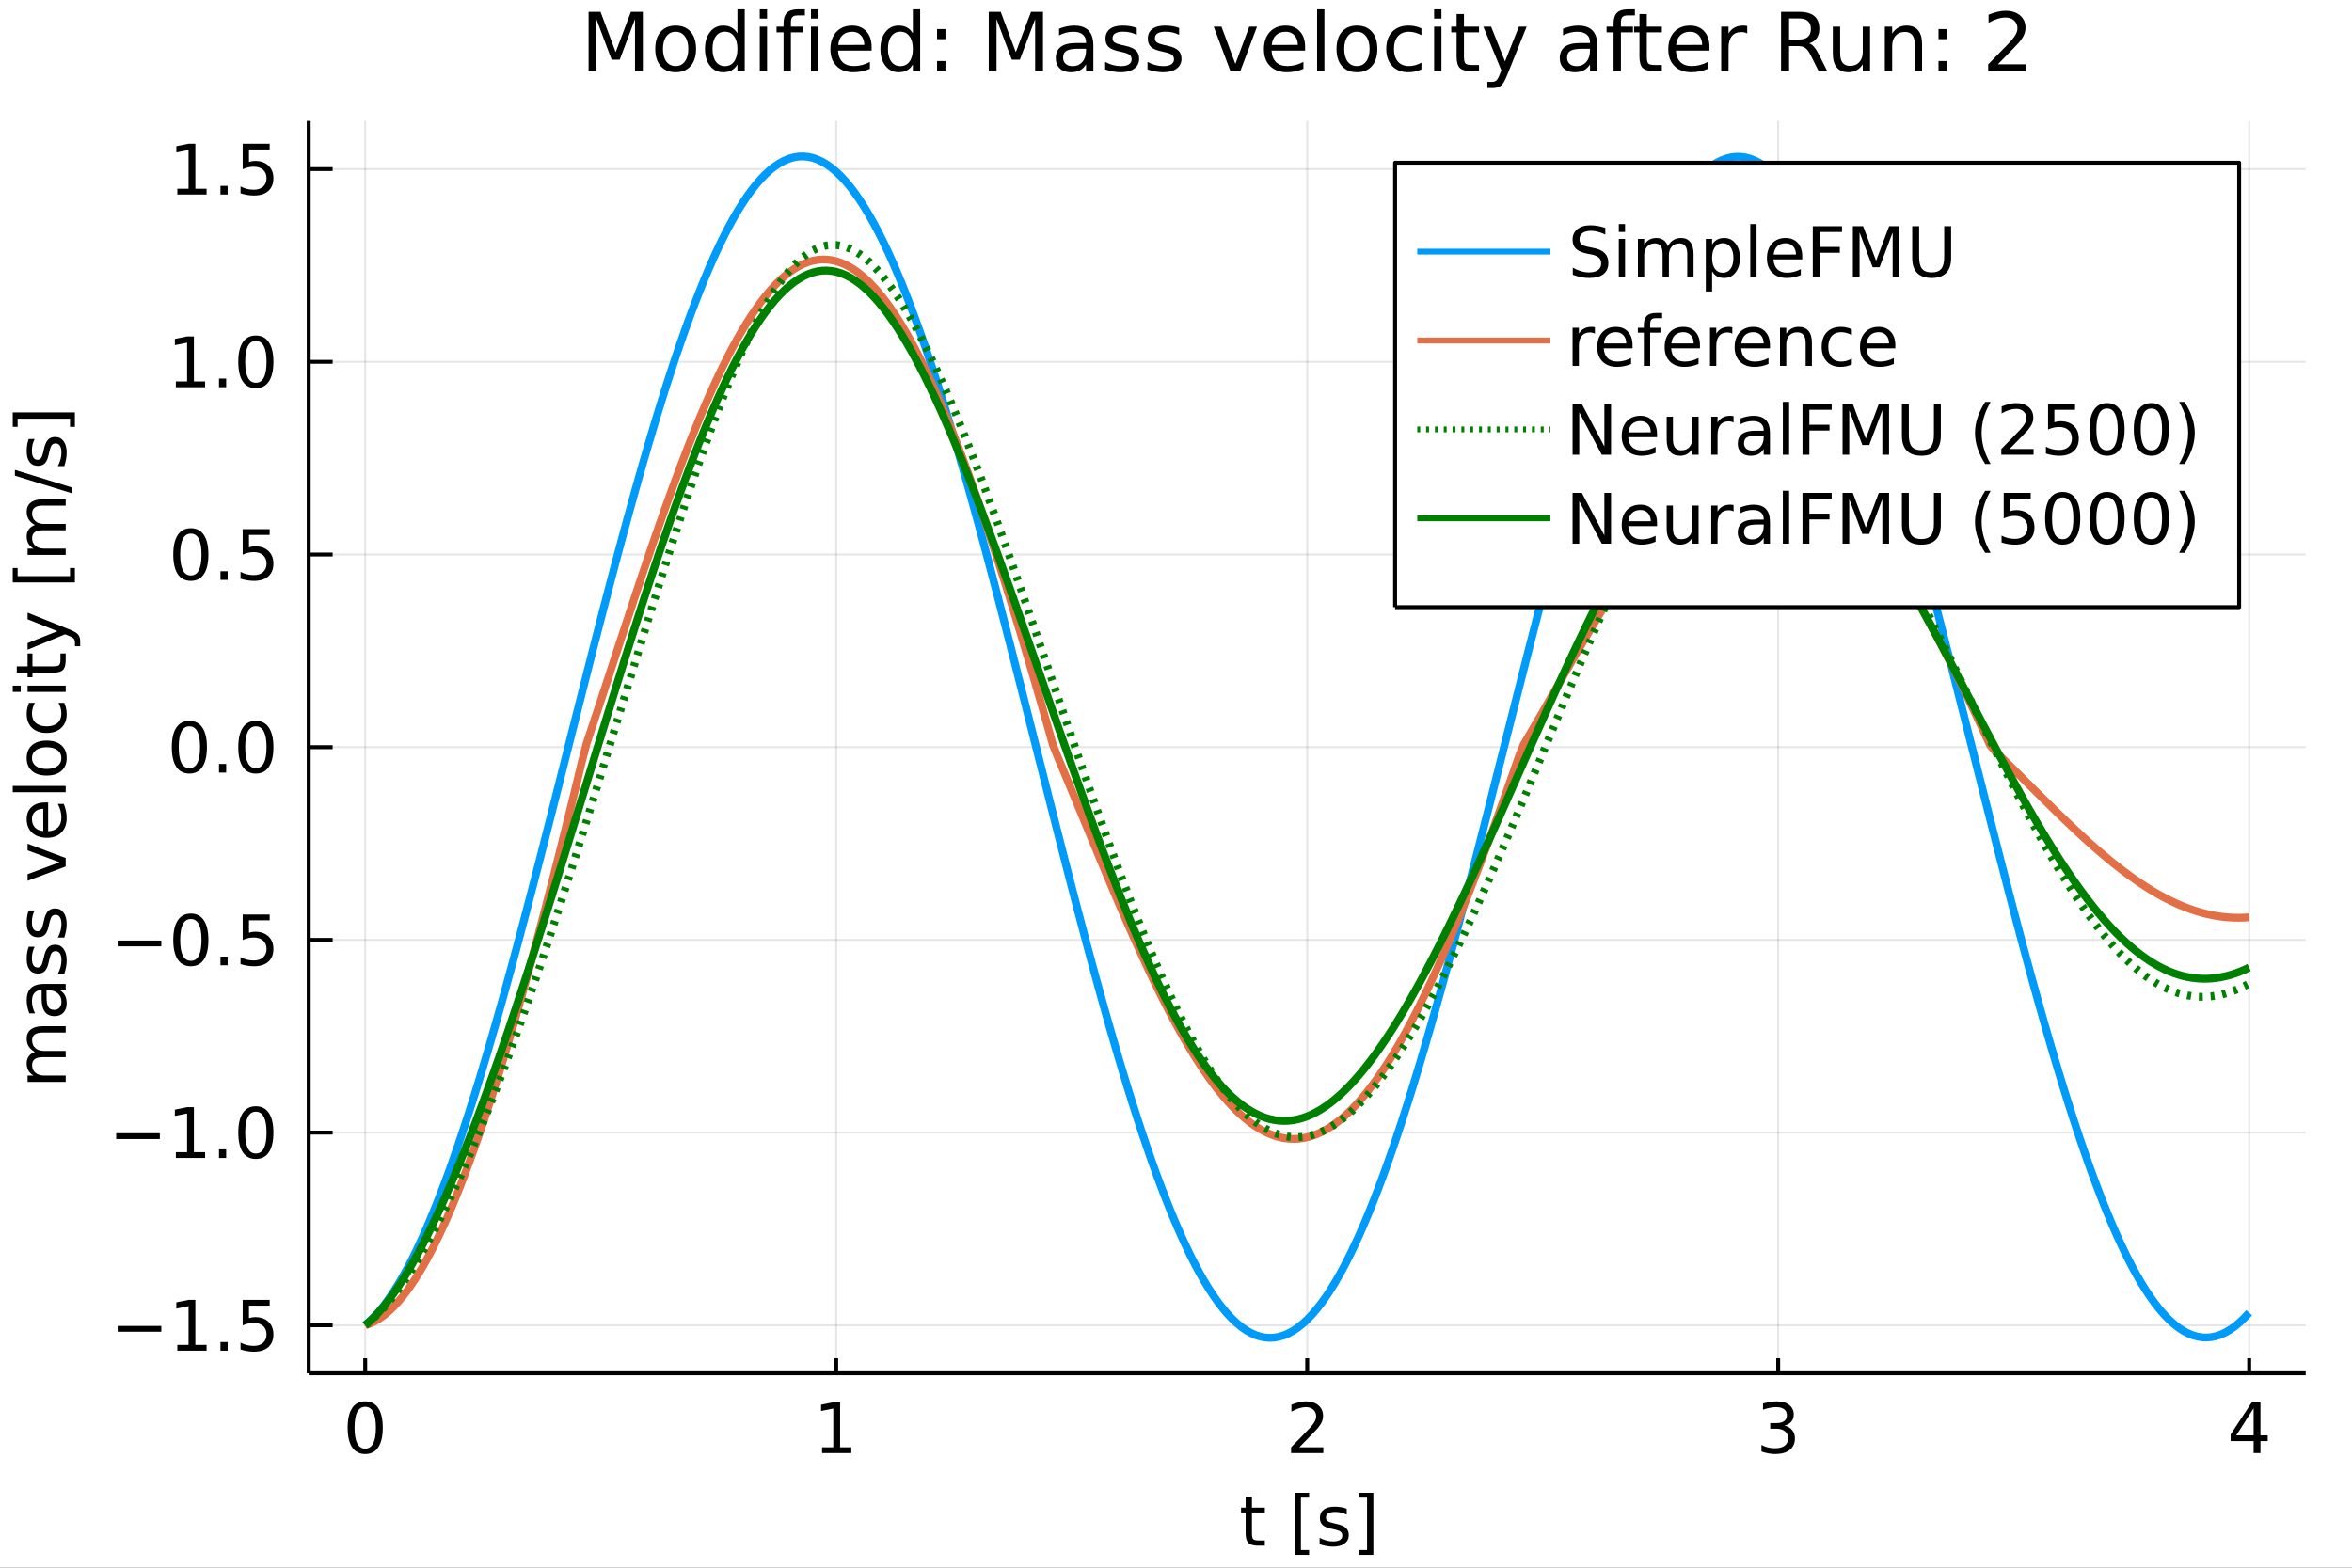 <svg xmlns="http://www.w3.org/2000/svg" xmlns:xlink="http://www.w3.org/1999/xlink" width="600" height="400" viewBox="0 0 2400 1600"><rect x="0" y="0" width="2400" height="1600" fill="#333333" stroke="none"/><defs><clipPath id="clip050"><rect width="2400" height="1600" x="0" y="0"/></clipPath></defs><path fill="#fff" fill-opacity="1" fill-rule="evenodd" d="M0 1600 L2400 1600 L2400 0 L0 0 Z" clip-path="url(#clip050)"/><defs><clipPath id="clip051"><rect width="1681" height="1600" x="480" y="0"/></clipPath></defs><path fill="#fff" fill-opacity="1" fill-rule="evenodd" d="M314.996 1401.58 L2352.76 1401.58 L2352.76 123.472 L314.996 123.472 Z" clip-path="url(#clip050)"/><defs><clipPath id="clip052"><rect width="2039" height="1279" x="314" y="123"/></clipPath></defs><polyline style="stroke:#000;stroke-linecap:butt;stroke-linejoin:round;stroke-width:2;stroke-opacity:.1;fill:none" points="372.668 1401.58 372.668 123.472" clip-path="url(#clip052)"/><polyline style="stroke:#000;stroke-linecap:butt;stroke-linejoin:round;stroke-width:2;stroke-opacity:.1;fill:none" points="853.272 1401.58 853.272 123.472" clip-path="url(#clip052)"/><polyline style="stroke:#000;stroke-linecap:butt;stroke-linejoin:round;stroke-width:2;stroke-opacity:.1;fill:none" points="1333.88 1401.58 1333.88 123.472" clip-path="url(#clip052)"/><polyline style="stroke:#000;stroke-linecap:butt;stroke-linejoin:round;stroke-width:2;stroke-opacity:.1;fill:none" points="1814.48 1401.58 1814.48 123.472" clip-path="url(#clip052)"/><polyline style="stroke:#000;stroke-linecap:butt;stroke-linejoin:round;stroke-width:2;stroke-opacity:.1;fill:none" points="2295.08 1401.58 2295.08 123.472" clip-path="url(#clip052)"/><polyline style="stroke:#000;stroke-linecap:butt;stroke-linejoin:round;stroke-width:4;stroke-opacity:1;fill:none" points="314.996 1401.58 2352.76 1401.58" clip-path="url(#clip050)"/><polyline style="stroke:#000;stroke-linecap:butt;stroke-linejoin:round;stroke-width:4;stroke-opacity:1;fill:none" points="372.668 1401.58 372.668 1386.24" clip-path="url(#clip050)"/><polyline style="stroke:#000;stroke-linecap:butt;stroke-linejoin:round;stroke-width:4;stroke-opacity:1;fill:none" points="853.272 1401.58 853.272 1386.24" clip-path="url(#clip050)"/><polyline style="stroke:#000;stroke-linecap:butt;stroke-linejoin:round;stroke-width:4;stroke-opacity:1;fill:none" points="1333.88 1401.58 1333.88 1386.24" clip-path="url(#clip050)"/><polyline style="stroke:#000;stroke-linecap:butt;stroke-linejoin:round;stroke-width:4;stroke-opacity:1;fill:none" points="1814.48 1401.58 1814.48 1386.24" clip-path="url(#clip050)"/><polyline style="stroke:#000;stroke-linecap:butt;stroke-linejoin:round;stroke-width:4;stroke-opacity:1;fill:none" points="2295.08 1401.58 2295.08 1386.24" clip-path="url(#clip050)"/><path fill="#000" fill-opacity="1" fill-rule="evenodd" d="M372.668 1435.77 Q367.252 1435.77 364.509 1441.11 Q361.8 1446.43 361.8 1457.12 Q361.8 1467.78 364.509 1473.13 Q367.252 1478.44 372.668 1478.44 Q378.12 1478.44 380.828 1473.13 Q383.571 1467.78 383.571 1457.12 Q383.571 1446.43 380.828 1441.11 Q378.12 1435.77 372.668 1435.77 M372.668 1430.21 Q381.384 1430.21 385.967 1437.12 Q390.585 1443.99 390.585 1457.12 Q390.585 1470.21 385.967 1477.12 Q381.384 1483.99 372.668 1483.99 Q363.953 1483.99 359.335 1477.12 Q354.752 1470.21 354.752 1457.12 Q354.752 1443.99 359.335 1437.12 Q363.953 1430.21 372.668 1430.21 Z" clip-path="url(#clip050)"/><path fill="#000" fill-opacity="1" fill-rule="evenodd" d="M838.845 1477.09 L850.303 1477.09 L850.303 1437.54 L837.838 1440.04 L837.838 1433.65 L850.234 1431.15 L857.248 1431.15 L857.248 1477.09 L868.706 1477.09 L868.706 1482.99 L838.845 1482.99 L838.845 1477.09 Z" clip-path="url(#clip050)"/><path fill="#000" fill-opacity="1" fill-rule="evenodd" d="M1325.86 1477.09 L1350.33 1477.09 L1350.33 1482.99 L1317.42 1482.99 L1317.42 1477.09 Q1321.41 1472.95 1328.29 1466.01 Q1335.2 1459.03 1336.97 1457.02 Q1340.33 1453.23 1341.65 1450.63 Q1343.01 1447.99 1343.01 1445.45 Q1343.01 1441.32 1340.09 1438.72 Q1337.21 1436.11 1332.56 1436.11 Q1329.26 1436.11 1325.58 1437.26 Q1321.93 1438.4 1317.76 1440.73 L1317.76 1433.65 Q1322 1431.95 1325.68 1431.08 Q1329.36 1430.21 1332.42 1430.21 Q1340.47 1430.21 1345.26 1434.24 Q1350.06 1438.27 1350.06 1445 Q1350.06 1448.2 1348.84 1451.08 Q1347.66 1453.93 1344.5 1457.81 Q1343.63 1458.82 1338.98 1463.65 Q1334.33 1468.44 1325.86 1477.09 Z" clip-path="url(#clip050)"/><path fill="#000" fill-opacity="1" fill-rule="evenodd" d="M1820.85 1455.04 Q1825.89 1456.11 1828.7 1459.52 Q1831.55 1462.92 1831.55 1467.92 Q1831.55 1475.59 1826.27 1479.79 Q1820.99 1483.99 1811.27 1483.99 Q1808 1483.99 1804.53 1483.34 Q1801.09 1482.71 1797.41 1481.43 L1797.41 1474.65 Q1800.33 1476.36 1803.8 1477.22 Q1807.27 1478.09 1811.06 1478.09 Q1817.66 1478.09 1821.09 1475.49 Q1824.57 1472.88 1824.57 1467.92 Q1824.57 1463.34 1821.34 1460.77 Q1818.14 1458.16 1812.41 1458.16 L1806.37 1458.16 L1806.37 1452.4 L1812.69 1452.4 Q1817.87 1452.4 1820.61 1450.35 Q1823.35 1448.27 1823.35 1444.38 Q1823.35 1440.38 1820.5 1438.27 Q1817.69 1436.11 1812.41 1436.11 Q1809.53 1436.11 1806.23 1436.74 Q1802.93 1437.36 1798.98 1438.68 L1798.98 1432.43 Q1802.97 1431.32 1806.44 1430.77 Q1809.95 1430.21 1813.04 1430.21 Q1821.02 1430.21 1825.68 1433.86 Q1830.33 1437.47 1830.33 1443.65 Q1830.33 1447.95 1827.87 1450.94 Q1825.4 1453.89 1820.85 1455.04 Z" clip-path="url(#clip050)"/><path fill="#000" fill-opacity="1" fill-rule="evenodd" d="M2299.6 1437.26 L2281.89 1464.93 L2299.6 1464.93 L2299.6 1437.26 M2297.76 1431.15 L2306.58 1431.15 L2306.58 1464.93 L2313.97 1464.93 L2313.97 1470.77 L2306.58 1470.77 L2306.58 1482.99 L2299.6 1482.99 L2299.6 1470.77 L2276.19 1470.77 L2276.19 1463.99 L2297.76 1431.15 Z" clip-path="url(#clip050)"/><path fill="#000" fill-opacity="1" fill-rule="evenodd" d="M1277.49 1527.62 L1277.49 1538.66 L1290.65 1538.66 L1290.65 1543.62 L1277.49 1543.62 L1277.49 1564.74 Q1277.49 1569.49 1278.77 1570.85 Q1280.09 1572.2 1284.08 1572.2 L1290.65 1572.2 L1290.65 1577.55 L1284.08 1577.55 Q1276.69 1577.55 1273.88 1574.8 Q1271.06 1572.03 1271.06 1564.74 L1271.06 1543.62 L1266.38 1543.62 L1266.38 1538.66 L1271.06 1538.66 L1271.06 1527.62 L1277.49 1527.62 Z" clip-path="url(#clip050)"/><path fill="#000" fill-opacity="1" fill-rule="evenodd" d="M1321.06 1523.52 L1335.79 1523.52 L1335.79 1528.49 L1327.45 1528.49 L1327.45 1581.96 L1335.79 1581.96 L1335.79 1586.92 L1321.06 1586.92 L1321.06 1523.52 Z" clip-path="url(#clip050)"/><path fill="#000" fill-opacity="1" fill-rule="evenodd" d="M1374.19 1539.8 L1374.19 1545.85 Q1371.48 1544.46 1368.56 1543.76 Q1365.65 1543.07 1362.52 1543.07 Q1357.76 1543.07 1355.37 1544.53 Q1353.01 1545.99 1353.01 1548.9 Q1353.01 1551.12 1354.71 1552.41 Q1356.41 1553.66 1361.55 1554.8 L1363.74 1555.29 Q1370.54 1556.75 1373.39 1559.42 Q1376.27 1562.06 1376.27 1566.82 Q1376.27 1572.24 1371.97 1575.4 Q1367.7 1578.55 1360.2 1578.55 Q1357.07 1578.55 1353.67 1577.93 Q1350.3 1577.34 1346.55 1576.12 L1346.55 1569.53 Q1350.09 1571.37 1353.53 1572.3 Q1356.97 1573.21 1360.33 1573.21 Q1364.85 1573.21 1367.28 1571.68 Q1369.71 1570.12 1369.71 1567.3 Q1369.71 1564.7 1367.94 1563.31 Q1366.2 1561.92 1360.26 1560.64 L1358.04 1560.12 Q1352.11 1558.87 1349.47 1556.3 Q1346.83 1553.69 1346.83 1549.18 Q1346.83 1543.69 1350.72 1540.71 Q1354.6 1537.72 1361.76 1537.72 Q1365.3 1537.72 1368.42 1538.24 Q1371.55 1538.76 1374.19 1539.8 Z" clip-path="url(#clip050)"/><path fill="#000" fill-opacity="1" fill-rule="evenodd" d="M1401.38 1523.52 L1401.38 1586.92 L1386.65 1586.92 L1386.65 1581.96 L1394.95 1581.96 L1394.95 1528.49 L1386.65 1528.49 L1386.65 1523.52 L1401.38 1523.52 Z" clip-path="url(#clip050)"/><polyline style="stroke:#000;stroke-linecap:butt;stroke-linejoin:round;stroke-width:2;stroke-opacity:.1;fill:none" points="314.996 1352.59 2352.76 1352.59" clip-path="url(#clip052)"/><polyline style="stroke:#000;stroke-linecap:butt;stroke-linejoin:round;stroke-width:2;stroke-opacity:.1;fill:none" points="314.996 1155.93 2352.76 1155.93" clip-path="url(#clip052)"/><polyline style="stroke:#000;stroke-linecap:butt;stroke-linejoin:round;stroke-width:2;stroke-opacity:.1;fill:none" points="314.996 959.265 2352.76 959.265" clip-path="url(#clip052)"/><polyline style="stroke:#000;stroke-linecap:butt;stroke-linejoin:round;stroke-width:2;stroke-opacity:.1;fill:none" points="314.996 762.603 2352.76 762.603" clip-path="url(#clip052)"/><polyline style="stroke:#000;stroke-linecap:butt;stroke-linejoin:round;stroke-width:2;stroke-opacity:.1;fill:none" points="314.996 565.941 2352.76 565.941" clip-path="url(#clip052)"/><polyline style="stroke:#000;stroke-linecap:butt;stroke-linejoin:round;stroke-width:2;stroke-opacity:.1;fill:none" points="314.996 369.278 2352.76 369.278" clip-path="url(#clip052)"/><polyline style="stroke:#000;stroke-linecap:butt;stroke-linejoin:round;stroke-width:2;stroke-opacity:.1;fill:none" points="314.996 172.616 2352.76 172.616" clip-path="url(#clip052)"/><polyline style="stroke:#000;stroke-linecap:butt;stroke-linejoin:round;stroke-width:4;stroke-opacity:1;fill:none" points="314.996 1401.58 314.996 123.472" clip-path="url(#clip050)"/><polyline style="stroke:#000;stroke-linecap:butt;stroke-linejoin:round;stroke-width:4;stroke-opacity:1;fill:none" points="314.996 1352.59 339.449 1352.59" clip-path="url(#clip050)"/><polyline style="stroke:#000;stroke-linecap:butt;stroke-linejoin:round;stroke-width:4;stroke-opacity:1;fill:none" points="314.996 1155.93 339.449 1155.93" clip-path="url(#clip050)"/><polyline style="stroke:#000;stroke-linecap:butt;stroke-linejoin:round;stroke-width:4;stroke-opacity:1;fill:none" points="314.996 959.265 339.449 959.265" clip-path="url(#clip050)"/><polyline style="stroke:#000;stroke-linecap:butt;stroke-linejoin:round;stroke-width:4;stroke-opacity:1;fill:none" points="314.996 762.603 339.449 762.603" clip-path="url(#clip050)"/><polyline style="stroke:#000;stroke-linecap:butt;stroke-linejoin:round;stroke-width:4;stroke-opacity:1;fill:none" points="314.996 565.941 339.449 565.941" clip-path="url(#clip050)"/><polyline style="stroke:#000;stroke-linecap:butt;stroke-linejoin:round;stroke-width:4;stroke-opacity:1;fill:none" points="314.996 369.278 339.449 369.278" clip-path="url(#clip050)"/><polyline style="stroke:#000;stroke-linecap:butt;stroke-linejoin:round;stroke-width:4;stroke-opacity:1;fill:none" points="314.996 172.616 339.449 172.616" clip-path="url(#clip050)"/><path fill="#000" fill-opacity="1" fill-rule="evenodd" d="M120.073 1353.27 L164.587 1353.27 L164.587 1359.17 L120.073 1359.17 L120.073 1353.27 Z" clip-path="url(#clip050)"/><path fill="#000" fill-opacity="1" fill-rule="evenodd" d="M180.941 1372.61 L192.399 1372.61 L192.399 1333.06 L179.934 1335.56 L179.934 1329.17 L192.33 1326.67 L199.344 1326.67 L199.344 1372.61 L210.802 1372.61 L210.802 1378.51 L180.941 1378.51 L180.941 1372.61 Z" clip-path="url(#clip050)"/><path fill="#000" fill-opacity="1" fill-rule="evenodd" d="M224.968 1369.69 L232.295 1369.69 L232.295 1378.51 L224.968 1378.51 L224.968 1369.69 Z" clip-path="url(#clip050)"/><path fill="#000" fill-opacity="1" fill-rule="evenodd" d="M247.642 1326.67 L275.177 1326.67 L275.177 1332.57 L254.066 1332.57 L254.066 1345.28 Q255.593 1344.76 257.121 1344.52 Q258.649 1344.24 260.177 1344.24 Q268.857 1344.24 273.927 1349 Q278.996 1353.75 278.996 1361.88 Q278.996 1370.25 273.788 1374.9 Q268.579 1379.52 259.1 1379.52 Q255.836 1379.52 252.434 1378.96 Q249.066 1378.41 245.454 1377.29 L245.454 1370.25 Q248.579 1371.95 251.913 1372.78 Q255.246 1373.61 258.961 1373.61 Q264.968 1373.61 268.475 1370.45 Q271.982 1367.29 271.982 1361.88 Q271.982 1356.46 268.475 1353.3 Q264.968 1350.14 258.961 1350.14 Q256.149 1350.14 253.336 1350.77 Q250.559 1351.39 247.642 1352.71 L247.642 1326.67 Z" clip-path="url(#clip050)"/><path fill="#000" fill-opacity="1" fill-rule="evenodd" d="M118.58 1156.6 L163.094 1156.6 L163.094 1162.51 L118.58 1162.51 L118.58 1156.6 Z" clip-path="url(#clip050)"/><path fill="#000" fill-opacity="1" fill-rule="evenodd" d="M179.448 1175.94 L190.906 1175.94 L190.906 1136.4 L178.441 1138.9 L178.441 1132.51 L190.837 1130.01 L197.851 1130.01 L197.851 1175.94 L209.309 1175.94 L209.309 1181.85 L179.448 1181.85 L179.448 1175.94 Z" clip-path="url(#clip050)"/><path fill="#000" fill-opacity="1" fill-rule="evenodd" d="M223.475 1173.03 L230.802 1173.03 L230.802 1181.85 L223.475 1181.85 L223.475 1173.03 Z" clip-path="url(#clip050)"/><path fill="#000" fill-opacity="1" fill-rule="evenodd" d="M261.079 1134.63 Q255.663 1134.63 252.92 1139.97 Q250.211 1145.28 250.211 1155.98 Q250.211 1166.64 252.92 1171.99 Q255.663 1177.3 261.079 1177.3 Q266.531 1177.3 269.239 1171.99 Q271.982 1166.64 271.982 1155.98 Q271.982 1145.28 269.239 1139.97 Q266.531 1134.63 261.079 1134.63 M261.079 1129.07 Q269.795 1129.07 274.378 1135.98 Q278.996 1142.85 278.996 1155.98 Q278.996 1169.07 274.378 1175.98 Q269.795 1182.85 261.079 1182.85 Q252.364 1182.85 247.746 1175.98 Q243.163 1169.07 243.163 1155.98 Q243.163 1142.85 247.746 1135.98 Q252.364 1129.07 261.079 1129.07 Z" clip-path="url(#clip050)"/><path fill="#000" fill-opacity="1" fill-rule="evenodd" d="M120.073 959.942 L164.587 959.942 L164.587 965.845 L120.073 965.845 L120.073 959.942 Z" clip-path="url(#clip050)"/><path fill="#000" fill-opacity="1" fill-rule="evenodd" d="M194.726 937.963 Q189.309 937.963 186.566 943.31 Q183.858 948.623 183.858 959.317 Q183.858 969.977 186.566 975.324 Q189.309 980.636 194.726 980.636 Q200.177 980.636 202.885 975.324 Q205.628 969.977 205.628 959.317 Q205.628 948.623 202.885 943.31 Q200.177 937.963 194.726 937.963 M194.726 932.407 Q203.441 932.407 208.024 939.317 Q212.642 946.192 212.642 959.317 Q212.642 972.407 208.024 979.317 Q203.441 986.192 194.726 986.192 Q186.01 986.192 181.392 979.317 Q176.809 972.407 176.809 959.317 Q176.809 946.192 181.392 939.317 Q186.01 932.407 194.726 932.407 Z" clip-path="url(#clip050)"/><path fill="#000" fill-opacity="1" fill-rule="evenodd" d="M224.968 976.366 L232.295 976.366 L232.295 985.185 L224.968 985.185 L224.968 976.366 Z" clip-path="url(#clip050)"/><path fill="#000" fill-opacity="1" fill-rule="evenodd" d="M247.642 933.345 L275.177 933.345 L275.177 939.248 L254.066 939.248 L254.066 951.956 Q255.593 951.435 257.121 951.192 Q258.649 950.914 260.177 950.914 Q268.857 950.914 273.927 955.671 Q278.996 960.428 278.996 968.553 Q278.996 976.921 273.788 981.574 Q268.579 986.192 259.1 986.192 Q255.836 986.192 252.434 985.636 Q249.066 985.081 245.454 983.97 L245.454 976.921 Q248.579 978.622 251.913 979.456 Q255.246 980.289 258.961 980.289 Q264.968 980.289 268.475 977.129 Q271.982 973.97 271.982 968.553 Q271.982 963.136 268.475 959.977 Q264.968 956.817 258.961 956.817 Q256.149 956.817 253.336 957.442 Q250.559 958.067 247.642 959.386 L247.642 933.345 Z" clip-path="url(#clip050)"/><path fill="#000" fill-opacity="1" fill-rule="evenodd" d="M193.233 741.301 Q187.816 741.301 185.073 746.648 Q182.365 751.96 182.365 762.655 Q182.365 773.315 185.073 778.662 Q187.816 783.974 193.233 783.974 Q198.684 783.974 201.392 778.662 Q204.135 773.315 204.135 762.655 Q204.135 751.96 201.392 746.648 Q198.684 741.301 193.233 741.301 M193.233 735.745 Q201.948 735.745 206.531 742.655 Q211.149 749.53 211.149 762.655 Q211.149 775.745 206.531 782.655 Q201.948 789.53 193.233 789.53 Q184.517 789.53 179.899 782.655 Q175.316 775.745 175.316 762.655 Q175.316 749.53 179.899 742.655 Q184.517 735.745 193.233 735.745 Z" clip-path="url(#clip050)"/><path fill="#000" fill-opacity="1" fill-rule="evenodd" d="M223.475 779.703 L230.802 779.703 L230.802 788.523 L223.475 788.523 L223.475 779.703 Z" clip-path="url(#clip050)"/><path fill="#000" fill-opacity="1" fill-rule="evenodd" d="M261.079 741.301 Q255.663 741.301 252.92 746.648 Q250.211 751.96 250.211 762.655 Q250.211 773.315 252.92 778.662 Q255.663 783.974 261.079 783.974 Q266.531 783.974 269.239 778.662 Q271.982 773.315 271.982 762.655 Q271.982 751.96 269.239 746.648 Q266.531 741.301 261.079 741.301 M261.079 735.745 Q269.795 735.745 274.378 742.655 Q278.996 749.53 278.996 762.655 Q278.996 775.745 274.378 782.655 Q269.795 789.53 261.079 789.53 Q252.364 789.53 247.746 782.655 Q243.163 775.745 243.163 762.655 Q243.163 749.53 247.746 742.655 Q252.364 735.745 261.079 735.745 Z" clip-path="url(#clip050)"/><path fill="#000" fill-opacity="1" fill-rule="evenodd" d="M194.726 544.639 Q189.309 544.639 186.566 549.986 Q183.858 555.298 183.858 565.993 Q183.858 576.652 186.566 582 Q189.309 587.312 194.726 587.312 Q200.177 587.312 202.885 582 Q205.628 576.652 205.628 565.993 Q205.628 555.298 202.885 549.986 Q200.177 544.639 194.726 544.639 M194.726 539.083 Q203.441 539.083 208.024 545.993 Q212.642 552.868 212.642 565.993 Q212.642 579.083 208.024 585.993 Q203.441 592.868 194.726 592.868 Q186.01 592.868 181.392 585.993 Q176.809 579.083 176.809 565.993 Q176.809 552.868 181.392 545.993 Q186.01 539.083 194.726 539.083 Z" clip-path="url(#clip050)"/><path fill="#000" fill-opacity="1" fill-rule="evenodd" d="M224.968 583.041 L232.295 583.041 L232.295 591.861 L224.968 591.861 L224.968 583.041 Z" clip-path="url(#clip050)"/><path fill="#000" fill-opacity="1" fill-rule="evenodd" d="M247.642 540.021 L275.177 540.021 L275.177 545.923 L254.066 545.923 L254.066 558.632 Q255.593 558.111 257.121 557.868 Q258.649 557.59 260.177 557.59 Q268.857 557.59 273.927 562.347 Q278.996 567.104 278.996 575.229 Q278.996 583.597 273.788 588.25 Q268.579 592.868 259.1 592.868 Q255.836 592.868 252.434 592.312 Q249.066 591.756 245.454 590.645 L245.454 583.597 Q248.579 585.298 251.913 586.131 Q255.246 586.965 258.961 586.965 Q264.968 586.965 268.475 583.805 Q271.982 580.645 271.982 575.229 Q271.982 569.812 268.475 566.652 Q264.968 563.493 258.961 563.493 Q256.149 563.493 253.336 564.118 Q250.559 564.743 247.642 566.062 L247.642 540.021 Z" clip-path="url(#clip050)"/><path fill="#000" fill-opacity="1" fill-rule="evenodd" d="M179.448 389.296 L190.906 389.296 L190.906 349.747 L178.441 352.247 L178.441 345.858 L190.837 343.358 L197.851 343.358 L197.851 389.296 L209.309 389.296 L209.309 395.198 L179.448 395.198 L179.448 389.296 Z" clip-path="url(#clip050)"/><path fill="#000" fill-opacity="1" fill-rule="evenodd" d="M223.475 386.379 L230.802 386.379 L230.802 395.198 L223.475 395.198 L223.475 386.379 Z" clip-path="url(#clip050)"/><path fill="#000" fill-opacity="1" fill-rule="evenodd" d="M261.079 347.976 Q255.663 347.976 252.92 353.324 Q250.211 358.636 250.211 369.331 Q250.211 379.99 252.92 385.337 Q255.663 390.65 261.079 390.65 Q266.531 390.65 269.239 385.337 Q271.982 379.99 271.982 369.331 Q271.982 358.636 269.239 353.324 Q266.531 347.976 261.079 347.976 M261.079 342.421 Q269.795 342.421 274.378 349.331 Q278.996 356.206 278.996 369.331 Q278.996 382.421 274.378 389.33 Q269.795 396.205 261.079 396.205 Q252.364 396.205 247.746 389.33 Q243.163 382.421 243.163 369.331 Q243.163 356.206 247.746 349.331 Q252.364 342.421 261.079 342.421 Z" clip-path="url(#clip050)"/><path fill="#000" fill-opacity="1" fill-rule="evenodd" d="M180.941 192.634 L192.399 192.634 L192.399 153.085 L179.934 155.585 L179.934 149.196 L192.33 146.696 L199.344 146.696 L199.344 192.634 L210.802 192.634 L210.802 198.536 L180.941 198.536 L180.941 192.634 Z" clip-path="url(#clip050)"/><path fill="#000" fill-opacity="1" fill-rule="evenodd" d="M224.968 189.717 L232.295 189.717 L232.295 198.536 L224.968 198.536 L224.968 189.717 Z" clip-path="url(#clip050)"/><path fill="#000" fill-opacity="1" fill-rule="evenodd" d="M247.642 146.696 L275.177 146.696 L275.177 152.599 L254.066 152.599 L254.066 165.307 Q255.593 164.786 257.121 164.543 Q258.649 164.266 260.177 164.266 Q268.857 164.266 273.927 169.023 Q278.996 173.779 278.996 181.904 Q278.996 190.272 273.788 194.925 Q268.579 199.543 259.1 199.543 Q255.836 199.543 252.434 198.988 Q249.066 198.432 245.454 197.321 L245.454 190.272 Q248.579 191.974 251.913 192.807 Q255.246 193.64 258.961 193.64 Q264.968 193.64 268.475 190.481 Q271.982 187.321 271.982 181.904 Q271.982 176.488 268.475 173.328 Q264.968 170.168 258.961 170.168 Q256.149 170.168 253.336 170.793 Q250.559 171.418 247.642 172.738 L247.642 146.696 Z" clip-path="url(#clip050)"/><path fill="#000" fill-opacity="1" fill-rule="evenodd" d="M35.605 1073.64 Q31.299 1071.24 29.251 1067.91 Q27.202 1064.57 27.202 1060.06 Q27.202 1053.98 31.473 1050.68 Q35.709 1047.39 43.556 1047.39 L67.028 1047.39 L67.028 1053.81 L43.764 1053.81 Q38.174 1053.81 35.466 1055.79 Q32.758 1057.77 32.758 1061.83 Q32.758 1066.8 36.056 1069.68 Q39.355 1072.56 45.049 1072.56 L67.028 1072.56 L67.028 1078.98 L43.764 1078.98 Q38.139 1078.98 35.466 1080.96 Q32.758 1082.94 32.758 1087.07 Q32.758 1091.97 36.091 1094.85 Q39.389 1097.73 45.049 1097.73 L67.028 1097.73 L67.028 1104.16 L28.14 1104.16 L28.14 1097.73 L34.181 1097.73 Q30.605 1095.55 28.903 1092.49 Q27.202 1089.43 27.202 1085.23 Q27.202 1081 29.355 1078.05 Q31.508 1075.06 35.605 1073.64 Z" clip-path="url(#clip050)"/><path fill="#000" fill-opacity="1" fill-rule="evenodd" d="M47.48 1016.97 Q47.48 1024.71 49.251 1027.7 Q51.021 1030.68 55.292 1030.68 Q58.695 1030.68 60.709 1028.46 Q62.688 1026.21 62.688 1022.35 Q62.688 1017.04 58.938 1013.84 Q55.153 1010.61 48.903 1010.61 L47.48 1010.61 L47.48 1016.97 M44.841 1004.23 L67.028 1004.23 L67.028 1010.61 L61.125 1010.61 Q64.667 1012.8 66.368 1016.07 Q68.035 1019.33 68.035 1024.05 Q68.035 1030.02 64.702 1033.57 Q61.334 1037.07 55.709 1037.07 Q49.146 1037.07 45.813 1032.7 Q42.48 1028.29 42.48 1019.57 L42.48 1010.61 L41.855 1010.61 Q37.445 1010.61 35.049 1013.53 Q32.619 1016.41 32.619 1021.66 Q32.619 1024.99 33.417 1028.15 Q34.216 1031.31 35.813 1034.23 L29.91 1034.23 Q28.556 1030.72 27.896 1027.42 Q27.202 1024.12 27.202 1021 Q27.202 1012.56 31.577 1008.39 Q35.952 1004.23 44.841 1004.23 Z" clip-path="url(#clip050)"/><path fill="#000" fill-opacity="1" fill-rule="evenodd" d="M29.285 966.275 L35.327 966.275 Q33.938 968.983 33.244 971.9 Q32.549 974.817 32.549 977.941 Q32.549 982.698 34.008 985.094 Q35.466 987.455 38.383 987.455 Q40.605 987.455 41.889 985.754 Q43.139 984.053 44.285 978.914 L44.771 976.726 Q46.23 969.921 48.903 967.073 Q51.542 964.192 56.299 964.192 Q61.716 964.192 64.875 968.497 Q68.035 972.768 68.035 980.268 Q68.035 983.393 67.41 986.796 Q66.82 990.164 65.605 993.914 L59.007 993.914 Q60.848 990.372 61.785 986.935 Q62.688 983.497 62.688 980.129 Q62.688 975.615 61.16 973.185 Q59.598 970.754 56.785 970.754 Q54.181 970.754 52.792 972.525 Q51.403 974.261 50.118 980.198 L49.598 982.421 Q48.348 988.358 45.778 990.997 Q43.174 993.636 38.66 993.636 Q33.174 993.636 30.188 989.747 Q27.202 985.858 27.202 978.705 Q27.202 975.164 27.723 972.039 Q28.244 968.914 29.285 966.275 Z" clip-path="url(#clip050)"/><path fill="#000" fill-opacity="1" fill-rule="evenodd" d="M29.285 929.226 L35.327 929.226 Q33.938 931.935 33.244 934.851 Q32.549 937.768 32.549 940.893 Q32.549 945.65 34.008 948.046 Q35.466 950.407 38.383 950.407 Q40.605 950.407 41.889 948.706 Q43.139 947.004 44.285 941.865 L44.771 939.678 Q46.23 932.872 48.903 930.025 Q51.542 927.143 56.299 927.143 Q61.716 927.143 64.875 931.449 Q68.035 935.72 68.035 943.219 Q68.035 946.344 67.41 949.747 Q66.82 953.115 65.605 956.865 L59.007 956.865 Q60.848 953.324 61.785 949.886 Q62.688 946.449 62.688 943.081 Q62.688 938.567 61.16 936.136 Q59.598 933.706 56.785 933.706 Q54.181 933.706 52.792 935.476 Q51.403 937.213 50.118 943.15 L49.598 945.372 Q48.348 951.31 45.778 953.949 Q43.174 956.587 38.66 956.587 Q33.174 956.587 30.188 952.699 Q27.202 948.81 27.202 941.657 Q27.202 938.115 27.723 934.99 Q28.244 931.865 29.285 929.226 Z" clip-path="url(#clip050)"/><path fill="#000" fill-opacity="1" fill-rule="evenodd" d="M28.14 898.949 L28.14 892.178 L60.778 880.025 L28.14 867.873 L28.14 861.102 L67.028 875.685 L67.028 884.366 L28.14 898.949 Z" clip-path="url(#clip050)"/><path fill="#000" fill-opacity="1" fill-rule="evenodd" d="M45.987 819.019 L49.112 819.019 L49.112 848.394 Q55.709 847.977 59.181 844.435 Q62.618 840.859 62.618 834.505 Q62.618 830.824 61.716 827.387 Q60.813 823.915 59.007 820.512 L65.049 820.512 Q66.507 823.949 67.271 827.56 Q68.035 831.171 68.035 834.887 Q68.035 844.192 62.618 849.644 Q57.202 855.06 47.966 855.06 Q38.417 855.06 32.827 849.921 Q27.202 844.748 27.202 835.998 Q27.202 828.151 32.271 823.602 Q37.306 819.019 45.987 819.019 M44.112 825.408 Q38.869 825.477 35.744 828.359 Q32.619 831.206 32.619 835.928 Q32.619 841.276 35.639 844.505 Q38.66 847.699 44.146 848.185 L44.112 825.408 Z" clip-path="url(#clip050)"/><path fill="#000" fill-opacity="1" fill-rule="evenodd" d="M13.001 808.533 L13.001 802.144 L67.028 802.144 L67.028 808.533 L13.001 808.533 Z" clip-path="url(#clip050)"/><path fill="#000" fill-opacity="1" fill-rule="evenodd" d="M32.619 773.706 Q32.619 778.845 36.646 781.831 Q40.639 784.818 47.618 784.818 Q54.598 784.818 58.625 781.866 Q62.618 778.88 62.618 773.706 Q62.618 768.602 58.591 765.616 Q54.563 762.63 47.618 762.63 Q40.709 762.63 36.681 765.616 Q32.619 768.602 32.619 773.706 M27.202 773.706 Q27.202 765.373 32.619 760.616 Q38.035 755.859 47.618 755.859 Q57.167 755.859 62.618 760.616 Q68.035 765.373 68.035 773.706 Q68.035 782.074 62.618 786.831 Q57.167 791.554 47.618 791.554 Q38.035 791.554 32.619 786.831 Q27.202 782.074 27.202 773.706 Z" clip-path="url(#clip050)"/><path fill="#000" fill-opacity="1" fill-rule="evenodd" d="M29.633 717.283 L35.605 717.283 Q34.112 719.991 33.383 722.735 Q32.619 725.443 32.619 728.221 Q32.619 734.436 36.577 737.873 Q40.501 741.311 47.618 741.311 Q54.737 741.311 58.695 737.873 Q62.618 734.436 62.618 728.221 Q62.618 725.443 61.889 722.735 Q61.125 719.991 59.632 717.283 L65.535 717.283 Q66.785 719.957 67.41 722.839 Q68.035 725.686 68.035 728.915 Q68.035 737.7 62.514 742.873 Q56.993 748.047 47.618 748.047 Q38.105 748.047 32.653 742.839 Q27.202 737.596 27.202 728.498 Q27.202 725.547 27.827 722.735 Q28.417 719.922 29.633 717.283 Z" clip-path="url(#clip050)"/><path fill="#000" fill-opacity="1" fill-rule="evenodd" d="M28.14 706.172 L28.14 699.783 L67.028 699.783 L67.028 706.172 L28.14 706.172 M13.001 706.172 L13.001 699.783 L21.091 699.783 L21.091 706.172 L13.001 706.172 Z" clip-path="url(#clip050)"/><path fill="#000" fill-opacity="1" fill-rule="evenodd" d="M17.098 680.096 L28.14 680.096 L28.14 666.936 L33.105 666.936 L33.105 680.096 L54.216 680.096 Q58.973 680.096 60.327 678.811 Q61.681 677.492 61.681 673.499 L61.681 666.936 L67.028 666.936 L67.028 673.499 Q67.028 680.894 64.285 683.707 Q61.507 686.519 54.216 686.519 L33.105 686.519 L33.105 691.207 L28.14 691.207 L28.14 686.519 L17.098 686.519 L17.098 680.096 Z" clip-path="url(#clip050)"/><path fill="#000" fill-opacity="1" fill-rule="evenodd" d="M70.639 642.353 Q77.584 645.061 79.702 647.631 Q81.82 650.2 81.82 654.506 L81.82 659.61 L76.473 659.61 L76.473 655.86 Q76.473 653.221 75.223 651.763 Q73.973 650.304 69.32 648.534 L66.403 647.388 L28.14 663.117 L28.14 656.346 L58.556 644.193 L28.14 632.041 L28.14 625.27 L70.639 642.353 Z" clip-path="url(#clip050)"/><path fill="#000" fill-opacity="1" fill-rule="evenodd" d="M13.001 594.437 L13.001 579.714 L17.966 579.714 L17.966 588.048 L71.438 588.048 L71.438 579.714 L76.403 579.714 L76.403 594.437 L13.001 594.437 Z" clip-path="url(#clip050)"/><path fill="#000" fill-opacity="1" fill-rule="evenodd" d="M35.605 535.826 Q31.299 533.43 29.251 530.097 Q27.202 526.763 27.202 522.249 Q27.202 516.173 31.473 512.875 Q35.709 509.576 43.556 509.576 L67.028 509.576 L67.028 516 L43.764 516 Q38.174 516 35.466 517.979 Q32.758 519.958 32.758 524.02 Q32.758 528.986 36.056 531.867 Q39.355 534.749 45.049 534.749 L67.028 534.749 L67.028 541.173 L43.764 541.173 Q38.139 541.173 35.466 543.152 Q32.758 545.131 32.758 549.263 Q32.758 554.159 36.091 557.041 Q39.389 559.923 45.049 559.923 L67.028 559.923 L67.028 566.346 L28.14 566.346 L28.14 559.923 L34.181 559.923 Q30.605 557.735 28.903 554.68 Q27.202 551.624 27.202 547.423 Q27.202 543.187 29.355 540.236 Q31.508 537.249 35.605 535.826 Z" clip-path="url(#clip050)"/><path fill="#000" fill-opacity="1" fill-rule="evenodd" d="M15.188 485.479 L15.188 479.576 L73.625 497.632 L73.625 503.534 L15.188 485.479 Z" clip-path="url(#clip050)"/><path fill="#000" fill-opacity="1" fill-rule="evenodd" d="M29.285 448.083 L35.327 448.083 Q33.938 450.792 33.244 453.708 Q32.549 456.625 32.549 459.75 Q32.549 464.507 34.008 466.903 Q35.466 469.264 38.383 469.264 Q40.605 469.264 41.889 467.562 Q43.139 465.861 44.285 460.722 L44.771 458.535 Q46.23 451.729 48.903 448.882 Q51.542 446 56.299 446 Q61.716 446 64.875 450.305 Q68.035 454.576 68.035 462.076 Q68.035 465.201 67.41 468.604 Q66.82 471.972 65.605 475.722 L59.007 475.722 Q60.848 472.18 61.785 468.743 Q62.688 465.305 62.688 461.937 Q62.688 457.423 61.16 454.993 Q59.598 452.562 56.785 452.562 Q54.181 452.562 52.792 454.333 Q51.403 456.069 50.118 462.007 L49.598 464.229 Q48.348 470.166 45.778 472.805 Q43.174 475.444 38.66 475.444 Q33.174 475.444 30.188 471.555 Q27.202 467.666 27.202 460.514 Q27.202 456.972 27.723 453.847 Q28.244 450.722 29.285 448.083 Z" clip-path="url(#clip050)"/><path fill="#000" fill-opacity="1" fill-rule="evenodd" d="M13.001 420.896 L76.403 420.896 L76.403 435.618 L71.438 435.618 L71.438 427.319 L17.966 427.319 L17.966 435.618 L13.001 435.618 L13.001 420.896 Z" clip-path="url(#clip050)"/><path fill="#000" fill-opacity="1" fill-rule="evenodd" d="M600.602 12.096 L612.795 12.096 L628.229 53.253 L643.744 12.096 L655.937 12.096 L655.937 72.576 L647.957 72.576 L647.957 19.469 L632.361 60.95 L624.137 60.95 L608.541 19.469 L608.541 72.576 L600.602 72.576 L600.602 12.096 Z" clip-path="url(#clip050)"/><path fill="#000" fill-opacity="1" fill-rule="evenodd" d="M689.438 32.431 Q683.442 32.431 679.959 37.131 Q676.475 41.789 676.475 49.931 Q676.475 58.074 679.918 62.773 Q683.402 67.431 689.438 67.431 Q695.393 67.431 698.876 62.732 Q702.36 58.033 702.36 49.931 Q702.36 41.87 698.876 37.171 Q695.393 32.431 689.438 32.431 M689.438 26.112 Q699.16 26.112 704.71 32.431 Q710.259 38.751 710.259 49.931 Q710.259 61.071 704.71 67.431 Q699.16 73.751 689.438 73.751 Q679.675 73.751 674.125 67.431 Q668.616 61.071 668.616 49.931 Q668.616 38.751 674.125 32.431 Q679.675 26.112 689.438 26.112 Z" clip-path="url(#clip050)"/><path fill="#000" fill-opacity="1" fill-rule="evenodd" d="M752.47 34.092 L752.47 9.544 L759.924 9.544 L759.924 72.576 L752.47 72.576 L752.47 65.77 Q750.12 69.821 746.515 71.806 Q742.95 73.751 737.927 73.751 Q729.704 73.751 724.519 67.188 Q719.374 60.626 719.374 49.931 Q719.374 39.237 724.519 32.675 Q729.704 26.112 737.927 26.112 Q742.95 26.112 746.515 28.097 Q750.12 30.041 752.47 34.092 M727.071 49.931 Q727.071 58.155 730.433 62.854 Q733.836 67.512 739.75 67.512 Q745.664 67.512 749.067 62.854 Q752.47 58.155 752.47 49.931 Q752.47 41.708 749.067 37.05 Q745.664 32.35 739.75 32.35 Q733.836 32.35 730.433 37.05 Q727.071 41.708 727.071 49.931 Z" clip-path="url(#clip050)"/><path fill="#000" fill-opacity="1" fill-rule="evenodd" d="M775.276 27.206 L782.73 27.206 L782.73 72.576 L775.276 72.576 L775.276 27.206 M775.276 9.544 L782.73 9.544 L782.73 18.983 L775.276 18.983 L775.276 9.544 Z" clip-path="url(#clip050)"/><path fill="#000" fill-opacity="1" fill-rule="evenodd" d="M821.295 9.544 L821.295 15.742 L814.165 15.742 Q810.155 15.742 808.575 17.362 Q807.036 18.983 807.036 23.195 L807.036 27.206 L819.31 27.206 L819.31 32.999 L807.036 32.999 L807.036 72.576 L799.541 72.576 L799.541 32.999 L792.412 32.999 L792.412 27.206 L799.541 27.206 L799.541 24.046 Q799.541 16.471 803.066 13.028 Q806.59 9.544 814.246 9.544 L821.295 9.544 Z" clip-path="url(#clip050)"/><path fill="#000" fill-opacity="1" fill-rule="evenodd" d="M827.533 27.206 L834.987 27.206 L834.987 72.576 L827.533 72.576 L827.533 27.206 M827.533 9.544 L834.987 9.544 L834.987 18.983 L827.533 18.983 L827.533 9.544 Z" clip-path="url(#clip050)"/><path fill="#000" fill-opacity="1" fill-rule="evenodd" d="M889.39 48.028 L889.39 51.673 L855.12 51.673 Q855.606 59.37 859.738 63.421 Q863.91 67.431 871.323 67.431 Q875.617 67.431 879.628 66.378 Q883.679 65.325 887.649 63.218 L887.649 70.267 Q883.638 71.968 879.425 72.86 Q875.212 73.751 870.878 73.751 Q860.021 73.751 853.661 67.431 Q847.342 61.112 847.342 50.337 Q847.342 39.197 853.337 32.675 Q859.373 26.112 869.582 26.112 Q878.737 26.112 884.043 32.026 Q889.39 37.9 889.39 48.028 M881.937 45.84 Q881.856 39.723 878.494 36.077 Q875.172 32.431 869.663 32.431 Q863.424 32.431 859.657 35.956 Q855.93 39.48 855.363 45.88 L881.937 45.84 Z" clip-path="url(#clip050)"/><path fill="#000" fill-opacity="1" fill-rule="evenodd" d="M931.479 34.092 L931.479 9.544 L938.933 9.544 L938.933 72.576 L931.479 72.576 L931.479 65.77 Q929.13 69.821 925.525 71.806 Q921.96 73.751 916.937 73.751 Q908.713 73.751 903.528 67.188 Q898.383 60.626 898.383 49.931 Q898.383 39.237 903.528 32.675 Q908.713 26.112 916.937 26.112 Q921.96 26.112 925.525 28.097 Q929.13 30.041 931.479 34.092 M906.08 49.931 Q906.08 58.155 909.442 62.854 Q912.845 67.512 918.76 67.512 Q924.674 67.512 928.077 62.854 Q931.479 58.155 931.479 49.931 Q931.479 41.708 928.077 37.05 Q924.674 32.35 918.76 32.35 Q912.845 32.35 909.442 37.05 Q906.08 41.708 906.08 49.931 Z" clip-path="url(#clip050)"/><path fill="#000" fill-opacity="1" fill-rule="evenodd" d="M956.19 62.287 L964.737 62.287 L964.737 72.576 L956.19 72.576 L956.19 62.287 M956.19 29.677 L964.737 29.677 L964.737 39.966 L956.19 39.966 L956.19 29.677 Z" clip-path="url(#clip050)"/><path fill="#000" fill-opacity="1" fill-rule="evenodd" d="M1008.93 12.096 L1021.13 12.096 L1036.56 53.253 L1052.07 12.096 L1064.27 12.096 L1064.27 72.576 L1056.29 72.576 L1056.29 19.469 L1040.69 60.95 L1032.47 60.95 L1016.87 19.469 L1016.87 72.576 L1008.93 72.576 L1008.93 12.096 Z" clip-path="url(#clip050)"/><path fill="#000" fill-opacity="1" fill-rule="evenodd" d="M1100.81 49.769 Q1091.77 49.769 1088.29 51.835 Q1084.81 53.901 1084.81 58.884 Q1084.81 62.854 1087.4 65.203 Q1090.03 67.512 1094.53 67.512 Q1100.73 67.512 1104.45 63.137 Q1108.22 58.722 1108.22 51.43 L1108.22 49.769 L1100.81 49.769 M1115.67 46.691 L1115.67 72.576 L1108.22 72.576 L1108.22 65.689 Q1105.67 69.821 1101.86 71.806 Q1098.05 73.751 1092.54 73.751 Q1085.58 73.751 1081.44 69.862 Q1077.35 65.933 1077.35 59.37 Q1077.35 51.714 1082.46 47.825 Q1087.6 43.936 1097.77 43.936 L1108.22 43.936 L1108.22 43.207 Q1108.22 38.062 1104.82 35.267 Q1101.46 32.431 1095.34 32.431 Q1091.45 32.431 1087.76 33.363 Q1084.08 34.295 1080.67 36.158 L1080.67 29.272 Q1084.77 27.692 1088.61 26.922 Q1092.46 26.112 1096.11 26.112 Q1105.95 26.112 1110.81 31.216 Q1115.67 36.32 1115.67 46.691 Z" clip-path="url(#clip050)"/><path fill="#000" fill-opacity="1" fill-rule="evenodd" d="M1159.95 28.543 L1159.95 35.591 Q1156.79 33.971 1153.39 33.161 Q1149.99 32.35 1146.34 32.35 Q1140.79 32.35 1137.99 34.052 Q1135.24 35.753 1135.24 39.156 Q1135.24 41.749 1137.22 43.248 Q1139.21 44.706 1145.21 46.043 L1147.76 46.61 Q1155.7 48.311 1159.02 51.43 Q1162.38 54.509 1162.38 60.059 Q1162.38 66.378 1157.36 70.064 Q1152.38 73.751 1143.63 73.751 Q1139.98 73.751 1136.01 73.022 Q1132.08 72.333 1127.71 70.915 L1127.71 63.218 Q1131.84 65.365 1135.85 66.459 Q1139.86 67.512 1143.79 67.512 Q1149.05 67.512 1151.89 65.73 Q1154.72 63.907 1154.72 60.626 Q1154.72 57.588 1152.66 55.967 Q1150.63 54.347 1143.71 52.848 L1141.11 52.24 Q1134.19 50.782 1131.11 47.785 Q1128.03 44.746 1128.03 39.48 Q1128.03 33.08 1132.57 29.596 Q1137.1 26.112 1145.45 26.112 Q1149.58 26.112 1153.23 26.72 Q1156.87 27.327 1159.95 28.543 Z" clip-path="url(#clip050)"/><path fill="#000" fill-opacity="1" fill-rule="evenodd" d="M1203.17 28.543 L1203.17 35.591 Q1200.01 33.971 1196.61 33.161 Q1193.21 32.35 1189.56 32.35 Q1184.01 32.35 1181.22 34.052 Q1178.46 35.753 1178.46 39.156 Q1178.46 41.749 1180.45 43.248 Q1182.43 44.706 1188.43 46.043 L1190.98 46.61 Q1198.92 48.311 1202.24 51.43 Q1205.6 54.509 1205.6 60.059 Q1205.6 66.378 1200.58 70.064 Q1195.6 73.751 1186.85 73.751 Q1183.2 73.751 1179.23 73.022 Q1175.3 72.333 1170.93 70.915 L1170.93 63.218 Q1175.06 65.365 1179.07 66.459 Q1183.08 67.512 1187.01 67.512 Q1192.28 67.512 1195.11 65.73 Q1197.95 63.907 1197.95 60.626 Q1197.95 57.588 1195.88 55.967 Q1193.86 54.347 1186.93 52.848 L1184.34 52.24 Q1177.41 50.782 1174.33 47.785 Q1171.25 44.746 1171.25 39.48 Q1171.25 33.08 1175.79 29.596 Q1180.33 26.112 1188.67 26.112 Q1192.8 26.112 1196.45 26.72 Q1200.09 27.327 1203.17 28.543 Z" clip-path="url(#clip050)"/><path fill="#000" fill-opacity="1" fill-rule="evenodd" d="M1238.5 27.206 L1246.4 27.206 L1260.57 65.284 L1274.75 27.206 L1282.65 27.206 L1265.64 72.576 L1255.51 72.576 L1238.5 27.206 Z" clip-path="url(#clip050)"/><path fill="#000" fill-opacity="1" fill-rule="evenodd" d="M1331.75 48.028 L1331.75 51.673 L1297.48 51.673 Q1297.96 59.37 1302.1 63.421 Q1306.27 67.431 1313.68 67.431 Q1317.98 67.431 1321.99 66.378 Q1326.04 65.325 1330.01 63.218 L1330.01 70.267 Q1326 71.968 1321.78 72.86 Q1317.57 73.751 1313.24 73.751 Q1302.38 73.751 1296.02 67.431 Q1289.7 61.112 1289.7 50.337 Q1289.7 39.197 1295.7 32.675 Q1301.73 26.112 1311.94 26.112 Q1321.1 26.112 1326.4 32.026 Q1331.75 37.9 1331.75 48.028 M1324.3 45.84 Q1324.21 39.723 1320.85 36.077 Q1317.53 32.431 1312.02 32.431 Q1305.78 32.431 1302.02 35.956 Q1298.29 39.48 1297.72 45.88 L1324.3 45.84 Z" clip-path="url(#clip050)"/><path fill="#000" fill-opacity="1" fill-rule="evenodd" d="M1343.98 9.544 L1351.44 9.544 L1351.44 72.576 L1343.98 72.576 L1343.98 9.544 Z" clip-path="url(#clip050)"/><path fill="#000" fill-opacity="1" fill-rule="evenodd" d="M1384.61 32.431 Q1378.62 32.431 1375.13 37.131 Q1371.65 41.789 1371.65 49.931 Q1371.65 58.074 1375.09 62.773 Q1378.58 67.431 1384.61 67.431 Q1390.57 67.431 1394.05 62.732 Q1397.54 58.033 1397.54 49.931 Q1397.54 41.87 1394.05 37.171 Q1390.57 32.431 1384.61 32.431 M1384.61 26.112 Q1394.34 26.112 1399.89 32.431 Q1405.44 38.751 1405.44 49.931 Q1405.44 61.071 1399.89 67.431 Q1394.34 73.751 1384.61 73.751 Q1374.85 73.751 1369.3 67.431 Q1363.79 61.071 1363.79 49.931 Q1363.79 38.751 1369.3 32.431 Q1374.85 26.112 1384.61 26.112 Z" clip-path="url(#clip050)"/><path fill="#000" fill-opacity="1" fill-rule="evenodd" d="M1450.44 28.948 L1450.44 35.915 Q1447.28 34.173 1444.08 33.323 Q1440.92 32.431 1437.68 32.431 Q1430.43 32.431 1426.42 37.05 Q1422.41 41.627 1422.41 49.931 Q1422.41 58.236 1426.42 62.854 Q1430.43 67.431 1437.68 67.431 Q1440.92 67.431 1444.08 66.581 Q1447.28 65.689 1450.44 63.948 L1450.44 70.834 Q1447.32 72.292 1443.96 73.022 Q1440.64 73.751 1436.87 73.751 Q1426.62 73.751 1420.59 67.31 Q1414.55 60.869 1414.55 49.931 Q1414.55 38.832 1420.63 32.472 Q1426.74 26.112 1437.36 26.112 Q1440.8 26.112 1444.08 26.841 Q1447.36 27.53 1450.44 28.948 Z" clip-path="url(#clip050)"/><path fill="#000" fill-opacity="1" fill-rule="evenodd" d="M1463.4 27.206 L1470.86 27.206 L1470.86 72.576 L1463.4 72.576 L1463.4 27.206 M1463.4 9.544 L1470.86 9.544 L1470.86 18.983 L1463.4 18.983 L1463.4 9.544 Z" clip-path="url(#clip050)"/><path fill="#000" fill-opacity="1" fill-rule="evenodd" d="M1493.83 14.324 L1493.83 27.206 L1509.18 27.206 L1509.18 32.999 L1493.83 32.999 L1493.83 57.628 Q1493.83 63.178 1495.32 64.758 Q1496.86 66.338 1501.52 66.338 L1509.18 66.338 L1509.18 72.576 L1501.52 72.576 Q1492.89 72.576 1489.61 69.376 Q1486.33 66.135 1486.33 57.628 L1486.33 32.999 L1480.86 32.999 L1480.86 27.206 L1486.33 27.206 L1486.33 14.324 L1493.83 14.324 Z" clip-path="url(#clip050)"/><path fill="#000" fill-opacity="1" fill-rule="evenodd" d="M1537.86 76.789 Q1534.7 84.891 1531.7 87.362 Q1528.7 89.833 1523.68 89.833 L1517.73 89.833 L1517.73 83.594 L1522.1 83.594 Q1525.18 83.594 1526.88 82.136 Q1528.58 80.678 1530.65 75.25 L1531.99 71.847 L1513.63 27.206 L1521.53 27.206 L1535.71 62.692 L1549.89 27.206 L1557.79 27.206 L1537.86 76.789 Z" clip-path="url(#clip050)"/><path fill="#000" fill-opacity="1" fill-rule="evenodd" d="M1615.07 49.769 Q1606.04 49.769 1602.55 51.835 Q1599.07 53.901 1599.07 58.884 Q1599.07 62.854 1601.66 65.203 Q1604.29 67.512 1608.79 67.512 Q1614.99 67.512 1618.72 63.137 Q1622.48 58.722 1622.48 51.43 L1622.48 49.769 L1615.07 49.769 M1629.94 46.691 L1629.94 72.576 L1622.48 72.576 L1622.48 65.689 Q1619.93 69.821 1616.12 71.806 Q1612.31 73.751 1606.81 73.751 Q1599.84 73.751 1595.71 69.862 Q1591.61 65.933 1591.61 59.37 Q1591.61 51.714 1596.72 47.825 Q1601.86 43.936 1612.03 43.936 L1622.48 43.936 L1622.48 43.207 Q1622.48 38.062 1619.08 35.267 Q1615.72 32.431 1609.6 32.431 Q1605.71 32.431 1602.03 33.363 Q1598.34 34.295 1594.94 36.158 L1594.94 29.272 Q1599.03 27.692 1602.88 26.922 Q1606.72 26.112 1610.37 26.112 Q1620.21 26.112 1625.08 31.216 Q1629.94 36.32 1629.94 46.691 Z" clip-path="url(#clip050)"/><path fill="#000" fill-opacity="1" fill-rule="evenodd" d="M1668.26 9.544 L1668.26 15.742 L1661.13 15.742 Q1657.12 15.742 1655.54 17.362 Q1654 18.983 1654 23.195 L1654 27.206 L1666.27 27.206 L1666.27 32.999 L1654 32.999 L1654 72.576 L1646.5 72.576 L1646.5 32.999 L1639.37 32.999 L1639.37 27.206 L1646.5 27.206 L1646.5 24.046 Q1646.5 16.471 1650.03 13.028 Q1653.55 9.544 1661.21 9.544 L1668.26 9.544 Z" clip-path="url(#clip050)"/><path fill="#000" fill-opacity="1" fill-rule="evenodd" d="M1680.41 14.324 L1680.41 27.206 L1695.76 27.206 L1695.76 32.999 L1680.41 32.999 L1680.41 57.628 Q1680.41 63.178 1681.91 64.758 Q1683.45 66.338 1688.11 66.338 L1695.76 66.338 L1695.76 72.576 L1688.11 72.576 Q1679.48 72.576 1676.2 69.376 Q1672.92 66.135 1672.92 57.628 L1672.92 32.999 L1667.45 32.999 L1667.45 27.206 L1672.92 27.206 L1672.92 14.324 L1680.41 14.324 Z" clip-path="url(#clip050)"/><path fill="#000" fill-opacity="1" fill-rule="evenodd" d="M1744.37 48.028 L1744.37 51.673 L1710.1 51.673 Q1710.59 59.37 1714.72 63.421 Q1718.89 67.431 1726.31 67.431 Q1730.6 67.431 1734.61 66.378 Q1738.66 65.325 1742.63 63.218 L1742.63 70.267 Q1738.62 71.968 1734.41 72.86 Q1730.2 73.751 1725.86 73.751 Q1715.01 73.751 1708.65 67.431 Q1702.33 61.112 1702.33 50.337 Q1702.33 39.197 1708.32 32.675 Q1714.36 26.112 1724.57 26.112 Q1733.72 26.112 1739.03 32.026 Q1744.37 37.9 1744.37 48.028 M1736.92 45.84 Q1736.84 39.723 1733.48 36.077 Q1730.16 32.431 1724.65 32.431 Q1718.41 32.431 1714.64 35.956 Q1710.91 39.48 1710.35 45.88 L1736.92 45.84 Z" clip-path="url(#clip050)"/><path fill="#000" fill-opacity="1" fill-rule="evenodd" d="M1782.9 34.173 Q1781.64 33.444 1780.14 33.12 Q1778.69 32.756 1776.9 32.756 Q1770.58 32.756 1767.18 36.888 Q1763.82 40.979 1763.82 48.676 L1763.82 72.576 L1756.32 72.576 L1756.32 27.206 L1763.82 27.206 L1763.82 34.254 Q1766.17 30.122 1769.94 28.138 Q1773.7 26.112 1779.09 26.112 Q1779.86 26.112 1780.79 26.234 Q1781.72 26.315 1782.86 26.517 L1782.9 34.173 Z" clip-path="url(#clip050)"/><path fill="#000" fill-opacity="1" fill-rule="evenodd" d="M1846.09 44.22 Q1848.73 45.111 1851.2 48.028 Q1853.71 50.944 1856.22 56.048 L1864.52 72.576 L1855.73 72.576 L1848 57.061 Q1845 50.985 1842.16 49 Q1839.37 47.015 1834.51 47.015 L1825.59 47.015 L1825.59 72.576 L1817.41 72.576 L1817.41 12.096 L1835.88 12.096 Q1846.25 12.096 1851.36 16.43 Q1856.46 20.765 1856.46 29.515 Q1856.46 35.227 1853.79 38.994 Q1851.16 42.761 1846.09 44.22 M1825.59 18.82 L1825.59 40.29 L1835.88 40.29 Q1841.8 40.29 1844.8 37.576 Q1847.83 34.822 1847.83 29.515 Q1847.83 24.208 1844.8 21.535 Q1841.8 18.82 1835.88 18.82 L1825.59 18.82 Z" clip-path="url(#clip050)"/><path fill="#000" fill-opacity="1" fill-rule="evenodd" d="M1870.24 54.671 L1870.24 27.206 L1877.69 27.206 L1877.69 54.387 Q1877.69 60.828 1880.2 64.069 Q1882.71 67.269 1887.74 67.269 Q1893.77 67.269 1897.26 63.421 Q1900.78 59.573 1900.78 52.929 L1900.78 27.206 L1908.23 27.206 L1908.23 72.576 L1900.78 72.576 L1900.78 65.608 Q1898.07 69.74 1894.46 71.766 Q1890.9 73.751 1886.16 73.751 Q1878.34 73.751 1874.29 68.89 Q1870.24 64.029 1870.24 54.671 M1888.99 26.112 L1888.99 26.112 Z" clip-path="url(#clip050)"/><path fill="#000" fill-opacity="1" fill-rule="evenodd" d="M1961.3 45.192 L1961.3 72.576 L1953.85 72.576 L1953.85 45.435 Q1953.85 38.994 1951.34 35.794 Q1948.82 32.594 1943.8 32.594 Q1937.76 32.594 1934.28 36.442 Q1930.8 40.29 1930.8 46.934 L1930.8 72.576 L1923.3 72.576 L1923.3 27.206 L1930.8 27.206 L1930.8 34.254 Q1933.47 30.163 1937.08 28.138 Q1940.72 26.112 1945.46 26.112 Q1953.28 26.112 1957.29 30.973 Q1961.3 35.794 1961.3 45.192 Z" clip-path="url(#clip050)"/><path fill="#000" fill-opacity="1" fill-rule="evenodd" d="M1978.07 62.287 L1986.62 62.287 L1986.62 72.576 L1978.07 72.576 L1978.07 62.287 M1978.07 29.677 L1986.62 29.677 L1986.62 39.966 L1978.07 39.966 L1978.07 29.677 Z" clip-path="url(#clip050)"/><path fill="#000" fill-opacity="1" fill-rule="evenodd" d="M2038.59 65.689 L2067.15 65.689 L2067.15 72.576 L2028.75 72.576 L2028.75 65.689 Q2033.41 60.869 2041.43 52.767 Q2049.49 44.625 2051.55 42.275 Q2055.48 37.86 2057.02 34.822 Q2058.6 31.743 2058.6 28.786 Q2058.6 23.965 2055.2 20.927 Q2051.84 17.889 2046.41 17.889 Q2042.56 17.889 2038.27 19.226 Q2034.01 20.562 2029.15 23.276 L2029.15 15.013 Q2034.09 13.028 2038.39 12.015 Q2042.68 11.002 2046.25 11.002 Q2055.65 11.002 2061.24 15.701 Q2066.83 20.4 2066.83 28.259 Q2066.83 31.986 2065.41 35.348 Q2064.03 38.67 2060.34 43.207 Q2059.33 44.382 2053.9 50.013 Q2048.48 55.603 2038.59 65.689 Z" clip-path="url(#clip050)"/><polyline style="stroke:#009af9;stroke-linecap:butt;stroke-linejoin:round;stroke-width:8;stroke-opacity:1;fill:none" points="372.668 1352.59 377.474 1348.35 382.28 1343.54 387.087 1338.14 391.893 1332.18 396.699 1325.64 401.505 1318.54 406.311 1310.89 411.117 1302.69 415.923 1293.95 420.729 1284.67 425.535 1274.88 430.341 1264.57 435.147 1253.76 439.953 1242.45 444.759 1230.67 449.565 1218.42 454.371 1205.72 459.177 1192.57 463.983 1178.99 468.789 1165 473.595 1150.6 478.401 1135.81 483.207 1120.66 488.013 1105.14 492.819 1089.28 497.625 1073.1 502.431 1056.6 507.237 1039.81 512.044 1022.74 516.85 1005.41 521.656 987.837 526.462 970.039 531.268 952.034 536.074 933.839 540.88 915.473 545.686 896.954 550.492 878.3 555.298 859.531 560.104 840.666 564.91 821.722 569.716 802.719 574.522 783.676 579.328 764.612 584.134 745.545 588.94 726.496 593.746 707.484 598.552 688.526 603.358 669.642 608.164 650.851 612.97 632.172 617.776 613.622 622.582 595.221 627.388 576.986 632.194 558.938 637 541.093 641.807 523.471 646.613 506.087 651.419 488.96 656.225 472.106 661.031 455.544 665.837 439.289 670.643 423.358 675.449 407.766 680.255 392.53 685.061 377.663 689.867 363.182 694.673 349.1 699.479 335.432 704.285 322.19 709.091 309.389 713.897 297.042 718.703 285.159 723.509 273.754 728.315 262.837 733.121 252.421 737.927 242.514 742.733 233.127 747.539 224.27 752.345 215.95 757.151 208.178 761.957 200.96 766.763 194.303 771.57 188.215 776.376 182.701 781.182 177.767 785.988 173.418 790.794 169.659 795.6 166.492 800.406 163.922 805.212 161.951 810.018 160.58 814.824 159.811 819.63 159.645 824.436 160.083 829.242 161.124 834.048 162.766 838.854 165.008 843.66 167.848 848.466 171.281 853.272 175.306 858.078 179.919 862.884 185.115 867.69 190.889 872.496 197.235 877.302 204.145 882.108 211.613 886.914 219.632 891.72 228.194 896.527 237.292 901.333 246.914 906.139 257.052 910.945 267.696 915.751 278.834 920.557 290.454 925.363 302.548 930.169 315.102 934.975 328.103 939.781 341.539 944.587 355.395 949.393 369.659 954.199 384.314 959.005 399.349 963.811 414.747 968.617 430.493 973.423 446.57 978.229 462.964 983.035 479.657 987.841 496.633 992.647 513.874 997.453 531.365 1002.26 549.087 1007.07 567.022 1011.87 585.153 1016.68 603.461 1021.48 621.928 1026.29 640.534 1031.1 659.264 1035.9 678.098 1040.71 697.015 1045.51 715.998 1050.32 735.027 1055.13 754.084 1059.93 773.148 1064.74 792.203 1069.54 811.228 1074.35 830.204 1079.16 849.113 1083.96 867.934 1088.77 886.651 1093.57 905.242 1098.38 923.692 1103.19 941.98 1107.99 960.089 1112.8 978 1117.6 995.695 1122.41 1013.16 1127.22 1030.37 1132.02 1047.31 1136.83 1063.97 1141.63 1080.33 1146.44 1096.37 1151.25 1112.08 1156.05 1127.43 1160.86 1142.42 1165.66 1157.04 1170.47 1171.25 1175.28 1185.06 1180.08 1198.45 1184.89 1211.4 1189.69 1223.9 1194.5 1235.94 1199.31 1247.5 1204.11 1258.58 1208.92 1269.17 1213.72 1279.25 1218.53 1288.81 1223.34 1297.85 1228.14 1306.35 1232.95 1314.3 1237.76 1321.71 1242.56 1328.55 1247.37 1334.83 1252.17 1340.54 1256.98 1345.67 1261.79 1350.22 1266.59 1354.18 1271.4 1357.54 1276.2 1360.31 1281.01 1362.49 1285.82 1364.06 1290.62 1365.04 1295.43 1365.41 1300.23 1365.18 1305.04 1364.34 1309.85 1362.9 1314.65 1360.87 1319.46 1358.23 1324.26 1355 1329.07 1351.18 1333.88 1346.77 1338.68 1341.77 1343.49 1336.2 1348.29 1330.05 1353.1 1323.33 1357.91 1316.05 1362.71 1308.22 1367.52 1299.85 1372.32 1290.94 1377.13 1281.5 1381.94 1271.54 1386.74 1261.07 1391.55 1250.1 1396.35 1238.64 1401.16 1226.71 1405.97 1214.32 1410.77 1201.47 1415.58 1188.19 1420.38 1174.48 1425.19 1160.35 1430 1145.83 1434.8 1130.93 1439.61 1115.66 1444.41 1100.04 1449.22 1084.07 1454.03 1067.79 1458.83 1051.2 1463.64 1034.32 1468.44 1017.18 1473.25 999.775 1478.06 982.134 1482.86 964.275 1487.67 946.213 1492.48 927.969 1497.28 909.559 1502.09 891.002 1506.89 872.318 1511.7 853.523 1516.51 834.638 1521.31 815.68 1526.12 796.67 1530.92 777.625 1535.73 758.566 1540.54 739.512 1545.34 720.48 1550.15 701.49 1554.95 682.561 1559.76 663.713 1564.57 644.964 1569.37 626.332 1574.18 607.837 1578.98 589.497 1583.79 571.33 1588.6 553.354 1593.4 535.588 1598.21 518.048 1603.01 500.754 1607.82 483.721 1612.63 466.967 1617.43 450.509 1622.24 434.364 1627.04 418.546 1631.85 403.073 1636.66 387.959 1641.46 373.22 1646.27 358.87 1651.07 344.925 1655.88 331.397 1660.69 318.301 1665.49 305.648 1670.3 293.453 1675.1 281.727 1679.91 270.481 1684.72 259.729 1689.52 249.479 1694.33 239.742 1699.13 230.529 1703.94 221.847 1708.75 213.705 1713.55 206.113 1718.36 199.078 1723.16 192.606 1727.97 186.705 1732.78 181.379 1737.58 176.634 1742.39 172.475 1747.2 168.906 1752 165.931 1756.81 163.553 1761.61 161.775 1766.42 160.597 1771.23 160.021 1776.03 160.047 1780.84 160.674 1785.64 161.906 1790.45 163.738 1795.26 166.169 1800.06 169.196 1804.87 172.816 1809.67 177.026 1814.48 181.82 1819.29 187.196 1824.09 193.149 1828.9 199.67 1833.7 206.755 1838.51 214.395 1843.32 222.582 1848.12 231.309 1852.93 240.568 1857.73 250.35 1862.54 260.644 1867.35 271.44 1872.15 282.726 1876.96 294.492 1881.76 306.726 1886.57 319.415 1891.38 332.549 1896.18 346.113 1900.99 360.093 1905.79 374.475 1910.6 389.245 1915.41 404.388 1920.21 419.889 1925.02 435.733 1929.82 451.905 1934.63 468.387 1939.44 485.162 1944.24 502.215 1949.05 519.528 1953.85 537.084 1958.66 554.866 1963.47 572.856 1968.27 591.035 1973.08 609.386 1977.88 627.889 1982.69 646.527 1987.5 665.281 1992.3 684.132 1997.11 703.062 2001.92 722.052 2006.72 741.082 2011.53 760.133 2016.33 779.186 2021.14 798.223 2025.95 817.224 2030.75 836.17 2035.56 855.043 2040.36 873.823 2045.17 892.492 2049.98 911.031 2054.78 929.421 2059.59 947.644 2064.39 965.682 2069.2 983.518 2074.01 1001.13 2078.81 1018.51 2083.62 1035.63 2088.42 1052.47 2093.23 1069.03 2098.04 1085.28 2102.84 1101.21 2107.65 1116.79 2112.45 1132.03 2117.26 1146.89 2122.07 1161.37 2126.87 1175.45 2131.68 1189.12 2136.48 1202.36 2141.29 1215.17 2146.1 1227.52 2150.9 1239.4 2155.71 1250.81 2160.51 1261.73 2165.32 1272.15 2170.13 1282.06 2174.93 1291.45 2179.74 1300.31 2184.54 1308.63 2189.35 1316.41 2194.16 1323.64 2198.96 1330.3 2203.77 1336.4 2208.57 1341.92 2213.38 1346.86 2218.19 1351.22 2222.99 1354.99 2227.8 1358.17 2232.6 1360.75 2237.41 1362.73 2242.22 1364.11 2247.02 1364.89 2251.83 1365.07 2256.64 1364.65 2261.44 1363.63 2266.25 1362 2271.05 1359.77 2275.86 1356.95 2280.67 1353.53 2285.47 1349.52 2290.28 1344.93 2295.08 1339.75" clip-path="url(#clip052)"/><polyline style="stroke:#e26f46;stroke-linecap:butt;stroke-linejoin:round;stroke-width:8;stroke-opacity:1;fill:none" points="372.668 1352.59 377.474 1350.91 382.28 1348.65 387.087 1345.8 391.893 1342.37 396.699 1338.37 401.505 1333.79 406.311 1328.63 411.117 1322.92 415.923 1316.64 420.729 1309.8 425.535 1302.42 430.341 1294.5 435.147 1286.04 439.953 1277.06 444.759 1267.56 449.565 1257.56 454.371 1247.05 459.177 1236.06 463.983 1224.59 468.789 1212.65 473.595 1200.26 478.401 1187.42 483.207 1174.15 488.013 1160.46 492.819 1146.36 497.625 1131.86 502.431 1116.97 507.237 1101.71 512.044 1086.1 516.85 1070.13 521.656 1053.84 526.462 1037.22 531.268 1020.3 536.074 1003.08 540.88 985.575 545.686 967.8 550.492 949.766 555.298 931.485 560.104 912.965 564.91 894.216 569.716 875.25 574.522 856.073 579.328 836.69 584.134 817.109 588.94 797.336 593.746 777.373 598.552 758.799 603.358 744.406 608.164 729.909 612.97 715.329 617.776 700.69 622.582 686.012 627.388 671.317 632.194 656.627 637 641.963 641.807 627.348 646.613 612.8 651.419 598.342 656.225 583.993 661.031 569.771 665.837 555.696 670.643 541.785 675.449 528.058 680.255 514.53 685.061 501.219 689.867 488.141 694.673 475.311 699.479 462.744 704.285 450.458 709.091 438.464 713.897 426.776 718.703 415.41 723.509 404.379 728.315 393.693 733.121 383.365 737.927 373.407 742.733 363.831 747.539 354.645 752.345 345.861 757.151 337.487 761.957 329.534 766.763 322.009 771.57 314.921 776.376 308.276 781.182 302.083 785.988 296.348 790.794 291.076 795.6 286.274 800.406 281.946 805.212 278.097 810.018 274.732 814.824 271.854 819.63 269.465 824.436 267.568 829.242 266.167 834.048 265.261 838.854 264.852 843.66 264.941 848.466 265.528 853.272 266.613 858.078 268.193 862.884 270.269 867.69 272.838 872.496 275.898 877.302 279.446 882.108 283.478 886.914 287.991 891.72 292.982 896.527 298.444 901.333 304.373 906.139 310.764 910.945 317.609 915.751 324.903 920.557 332.641 925.363 340.814 930.169 349.415 934.975 358.435 939.781 367.867 944.587 377.701 949.393 387.93 954.199 398.545 959.005 409.536 963.811 420.893 968.617 432.607 973.423 444.666 978.229 457.06 983.035 469.781 987.841 482.819 992.647 496.162 997.453 509.799 1002.26 523.721 1007.07 537.914 1011.87 552.37 1016.68 567.08 1021.48 582.032 1026.29 597.217 1031.1 612.624 1035.9 628.246 1040.71 644.074 1045.51 660.099 1050.32 676.315 1055.13 692.714 1059.93 709.29 1064.74 726.037 1069.54 742.953 1074.35 760.009 1079.16 772.216 1083.96 783.63 1088.77 795.119 1093.57 806.667 1098.38 818.257 1103.19 829.875 1107.99 841.503 1112.8 853.125 1117.6 864.724 1122.41 876.285 1127.22 887.792 1132.02 899.228 1136.83 910.58 1141.63 921.835 1146.44 932.974 1151.25 943.983 1156.05 954.848 1160.86 965.556 1165.66 976.092 1170.47 986.445 1175.28 996.601 1180.08 1006.55 1184.89 1016.28 1189.69 1025.77 1194.5 1035.02 1199.31 1044.02 1204.11 1052.75 1208.92 1061.21 1213.72 1069.39 1218.53 1077.27 1223.34 1084.85 1228.14 1092.11 1232.95 1099.06 1237.76 1105.68 1242.56 1111.96 1247.37 1117.9 1252.17 1123.5 1256.98 1128.73 1261.79 1133.61 1266.59 1138.12 1271.4 1142.26 1276.2 1146.02 1281.01 1149.41 1285.82 1152.41 1290.62 1155.02 1295.43 1157.24 1300.23 1159.07 1305.04 1160.5 1309.85 1161.54 1314.65 1162.18 1319.46 1162.42 1324.26 1162.26 1329.07 1161.69 1333.88 1160.73 1338.68 1159.38 1343.49 1157.62 1348.29 1155.46 1353.1 1152.92 1357.91 1149.97 1362.71 1146.64 1367.52 1142.92 1372.32 1138.82 1377.13 1134.34 1381.94 1129.48 1386.74 1124.25 1391.55 1118.65 1396.35 1112.69 1401.16 1106.37 1405.97 1099.7 1410.77 1092.68 1415.58 1085.32 1420.38 1077.63 1425.19 1069.61 1430 1061.28 1434.8 1052.63 1439.61 1043.67 1444.41 1034.42 1449.22 1024.87 1454.03 1015.04 1458.83 1004.94 1463.64 994.568 1468.44 983.939 1473.25 973.059 1478.06 961.935 1482.86 950.578 1487.67 938.994 1492.48 927.192 1497.28 915.18 1502.09 902.965 1506.89 890.556 1511.7 877.96 1516.51 865.184 1521.31 852.236 1526.12 839.122 1530.92 825.848 1535.73 812.42 1540.54 798.845 1545.34 785.128 1550.15 771.273 1554.95 759.534 1559.76 751.365 1564.57 743.135 1569.37 734.854 1574.18 726.534 1578.98 718.184 1583.79 709.817 1588.6 701.44 1593.4 693.068 1598.21 684.709 1603.01 676.377 1607.82 668.08 1612.63 659.831 1617.43 651.64 1622.24 643.518 1627.04 635.474 1631.85 627.519 1636.66 619.664 1641.46 611.917 1646.27 604.289 1651.07 596.789 1655.88 589.426 1660.69 582.21 1665.49 575.15 1670.3 568.253 1675.1 561.529 1679.91 554.985 1684.72 548.63 1689.52 542.471 1694.33 536.515 1699.13 530.77 1703.94 525.242 1708.75 519.938 1713.55 514.865 1718.36 510.028 1723.16 505.432 1727.97 501.084 1732.78 496.989 1737.58 493.15 1742.39 489.574 1747.2 486.264 1752 483.224 1756.81 480.458 1761.61 477.969 1766.42 475.76 1771.23 473.834 1776.03 472.194 1780.84 470.842 1785.64 469.779 1790.45 469.007 1795.26 468.528 1800.06 468.342 1804.87 468.451 1809.67 468.854 1814.48 469.552 1819.29 470.545 1824.09 471.832 1828.9 473.412 1833.7 475.285 1838.51 477.448 1843.32 479.901 1848.12 482.642 1852.93 485.669 1857.73 488.979 1862.54 492.57 1867.35 496.438 1872.15 500.581 1876.96 504.995 1881.76 509.677 1886.57 514.623 1891.38 519.829 1896.18 525.29 1900.99 531.003 1905.79 536.962 1910.6 543.163 1915.41 549.602 1920.21 556.273 1925.02 563.17 1929.82 570.288 1934.63 577.622 1939.44 585.166 1944.24 592.915 1949.05 600.863 1953.85 609.004 1958.66 617.332 1963.47 625.841 1968.27 634.526 1973.08 643.379 1977.88 652.396 1982.69 661.572 1987.5 670.899 1992.3 680.372 1997.11 689.985 2001.92 699.732 2006.72 709.608 2011.53 719.608 2016.33 729.727 2021.14 739.96 2025.95 750.3 2030.75 760.739 2035.56 766.414 2040.36 771.082 2045.17 775.782 2049.98 780.512 2054.78 785.264 2059.59 790.032 2064.39 794.812 2069.2 799.599 2074.01 804.386 2078.81 809.169 2083.62 813.941 2088.42 818.696 2093.23 823.428 2098.04 828.132 2102.84 832.802 2107.65 837.432 2112.45 842.017 2117.26 846.55 2122.07 851.027 2126.87 855.442 2131.68 859.789 2136.48 864.063 2141.29 868.259 2146.1 872.373 2150.9 876.397 2155.71 880.328 2160.51 884.161 2165.32 887.891 2170.13 891.514 2174.93 895.024 2179.74 898.418 2184.54 901.692 2189.35 904.84 2194.16 907.86 2198.96 910.749 2203.77 913.5 2208.57 916.111 2213.38 918.58 2218.19 920.903 2222.99 923.077 2227.8 925.097 2232.6 926.964 2237.41 928.673 2242.22 930.222 2247.02 931.608 2251.83 932.832 2256.64 933.89 2261.44 934.778 2266.25 935.498 2271.05 936.049 2275.86 936.427 2280.67 936.631 2285.47 936.664 2290.28 936.522 2295.08 936.205" clip-path="url(#clip052)"/><polyline style="stroke:green;stroke-linecap:butt;stroke-linejoin:round;stroke-width:8;stroke-opacity:1;fill:none" stroke-dasharray="4 8" points="372.668 1352.59 377.474 1348.71 382.28 1344.39 387.087 1339.63 391.893 1334.45 396.699 1328.86 401.505 1322.88 406.311 1316.5 411.117 1309.75 415.923 1302.64 420.729 1295.16 425.535 1287.34 430.341 1279.18 435.147 1270.7 439.953 1261.89 444.759 1252.77 449.565 1243.35 454.371 1233.64 459.177 1223.64 463.983 1213.35 468.789 1202.8 473.595 1191.98 478.401 1180.89 483.207 1169.56 488.013 1157.97 492.819 1146.15 497.625 1134.09 502.431 1121.79 507.237 1109.28 512.044 1096.55 516.85 1083.61 521.656 1070.46 526.462 1057.12 531.268 1043.58 536.074 1029.86 540.88 1015.95 545.686 1001.87 550.492 987.633 555.298 973.232 560.104 958.68 564.91 943.984 569.716 929.153 574.522 914.193 579.328 899.115 584.134 883.925 588.94 868.634 593.746 853.249 598.552 837.781 603.358 822.24 608.164 806.633 612.97 790.973 617.776 775.269 622.582 759.532 627.388 743.773 632.194 728.003 637 712.233 641.807 696.476 646.613 680.743 651.419 665.047 656.225 649.401 661.031 633.818 665.837 618.312 670.643 602.898 675.449 587.589 680.255 572.4 685.061 557.347 689.867 542.445 694.673 527.711 699.479 513.159 704.285 498.807 709.091 484.669 713.897 470.763 718.703 457.11 723.509 443.73 728.315 430.644 733.121 417.871 737.927 405.43 742.733 393.341 747.539 381.622 752.345 370.293 757.151 359.371 761.957 348.875 766.763 338.822 771.57 329.231 776.376 320.118 781.182 311.5 785.988 303.395 790.794 295.818 795.6 288.786 800.406 282.314 805.212 276.41 810.018 271.085 814.824 266.346 819.63 262.201 824.436 258.655 829.242 255.713 834.048 253.377 838.854 251.648 843.66 250.528 848.466 250.015 853.272 250.106 858.078 250.798 862.884 252.084 867.69 253.959 872.496 256.415 877.302 259.441 882.108 263.028 886.914 267.163 891.72 271.833 896.527 277.023 901.333 282.716 906.139 288.896 910.945 295.543 915.751 302.637 920.557 310.171 925.363 318.133 930.169 326.507 934.975 335.278 939.781 344.43 944.587 353.947 949.393 363.814 954.199 374.015 959.005 384.535 963.811 395.359 968.617 406.472 973.423 417.86 978.229 429.507 983.035 441.4 987.841 453.524 992.647 465.866 997.453 478.411 1002.26 491.145 1007.07 504.056 1011.87 517.129 1016.68 530.351 1021.48 543.711 1026.29 557.195 1031.1 570.794 1035.9 584.493 1040.71 598.282 1045.51 612.148 1050.32 626.08 1055.13 640.066 1059.93 654.094 1064.74 668.152 1069.54 682.228 1074.35 696.311 1079.16 710.389 1083.96 724.451 1088.77 738.484 1093.57 752.477 1098.38 766.419 1103.19 780.297 1107.99 794.101 1112.8 807.819 1117.6 821.439 1122.41 834.949 1127.22 848.339 1132.02 861.597 1136.83 874.712 1141.63 887.672 1146.44 900.466 1151.25 913.082 1156.05 925.511 1160.86 937.739 1165.66 949.753 1170.47 961.539 1175.28 973.084 1180.08 984.377 1184.89 995.404 1189.69 1006.16 1194.5 1016.62 1199.31 1026.78 1204.11 1036.64 1208.92 1046.17 1213.72 1055.38 1218.53 1064.24 1223.34 1072.76 1228.14 1080.92 1232.95 1088.72 1237.76 1096.14 1242.56 1103.19 1247.37 1109.84 1252.17 1116.11 1256.98 1121.97 1261.79 1127.43 1266.59 1132.47 1271.4 1137.11 1276.2 1141.33 1281.01 1145.13 1285.82 1148.51 1290.62 1151.48 1295.43 1154.03 1300.23 1156.17 1305.04 1157.89 1309.85 1159.19 1314.65 1160.08 1319.46 1160.57 1324.26 1160.65 1329.07 1160.32 1333.88 1159.6 1338.68 1158.48 1343.49 1156.97 1348.29 1155.08 1353.1 1152.82 1357.91 1150.18 1362.71 1147.18 1367.52 1143.82 1372.32 1140.11 1377.13 1136.07 1381.94 1131.69 1386.74 1126.99 1391.55 1121.99 1396.35 1116.67 1401.16 1111.05 1405.97 1105.14 1410.77 1098.93 1415.58 1092.45 1420.38 1085.68 1425.19 1078.66 1430 1071.37 1434.8 1063.83 1439.61 1056.05 1444.41 1048.03 1449.22 1039.77 1454.03 1031.3 1458.83 1022.61 1463.64 1013.71 1468.44 1004.61 1473.25 995.312 1478.06 985.831 1482.86 976.172 1487.67 966.34 1492.48 956.344 1497.28 946.191 1502.09 935.888 1506.89 925.442 1511.7 914.862 1516.51 904.154 1521.31 893.327 1526.12 882.389 1530.92 871.349 1535.73 860.215 1540.54 848.997 1545.34 837.703 1550.15 826.343 1554.95 814.926 1559.76 803.462 1564.57 791.961 1569.37 780.432 1574.18 768.886 1578.98 757.332 1583.79 745.783 1588.6 734.247 1593.4 722.737 1598.21 711.262 1603.01 699.835 1607.82 688.467 1612.63 677.168 1617.43 665.951 1622.24 654.829 1627.04 643.811 1631.85 632.912 1636.66 622.144 1641.46 611.518 1646.27 601.048 1651.07 590.747 1655.88 580.623 1660.69 570.69 1665.49 560.963 1670.3 551.457 1675.1 542.185 1679.91 533.161 1684.72 524.399 1689.52 515.911 1694.33 507.709 1699.13 499.805 1703.94 492.211 1708.75 484.936 1713.55 477.992 1718.36 471.389 1723.16 465.135 1727.97 459.241 1732.78 453.713 1737.58 448.561 1742.39 443.792 1747.2 439.414 1752 435.431 1756.81 431.852 1761.61 428.681 1766.42 425.921 1771.23 423.574 1776.03 421.64 1780.84 420.121 1785.64 419.018 1790.45 418.329 1795.26 418.054 1800.06 418.192 1804.87 418.739 1809.67 419.694 1814.48 421.052 1819.29 422.81 1824.09 424.962 1828.9 427.503 1833.7 430.427 1838.51 433.727 1843.32 437.396 1848.12 441.425 1852.93 445.806 1857.73 450.53 1862.54 455.587 1867.35 460.965 1872.15 466.654 1876.96 472.641 1881.76 478.915 1886.57 485.461 1891.38 492.267 1896.18 499.317 1900.99 506.599 1905.79 514.114 1910.6 521.851 1915.41 529.799 1920.21 537.947 1925.02 546.283 1929.82 554.798 1934.63 563.479 1939.44 572.315 1944.24 581.297 1949.05 590.412 1953.85 599.65 1958.66 609.001 1963.47 618.453 1968.27 627.996 1973.08 637.619 1977.88 647.312 1982.69 657.064 1987.5 666.865 1992.3 676.704 1997.11 686.571 2001.92 696.456 2006.72 706.348 2011.53 716.237 2016.33 726.114 2021.14 735.968 2025.95 745.788 2030.75 755.566 2035.56 765.295 2040.36 774.965 2045.17 784.564 2049.98 794.082 2054.78 803.51 2059.59 812.837 2064.39 822.054 2069.2 831.151 2074.01 840.119 2078.81 848.948 2083.62 857.631 2088.42 866.157 2093.23 874.52 2098.04 882.71 2102.84 890.719 2107.65 898.54 2112.45 906.165 2117.26 913.587 2122.07 920.798 2126.87 927.792 2131.68 934.561 2136.48 941.099 2141.29 947.4 2146.1 953.457 2150.9 959.265 2155.71 964.818 2160.51 970.11 2165.32 975.139 2170.13 979.899 2174.93 984.387 2179.74 988.599 2184.54 992.531 2189.35 996.18 2194.16 999.544 2198.96 1002.62 2203.77 1005.41 2208.57 1007.9 2213.38 1010.11 2218.19 1012.02 2222.99 1013.64 2227.8 1014.96 2232.6 1016 2237.41 1016.74 2242.22 1017.19 2247.02 1017.36 2251.83 1017.24 2256.64 1016.83 2261.44 1016.15 2266.25 1015.19 2271.05 1013.95 2275.86 1012.45 2280.67 1010.68 2285.47 1008.65 2290.28 1006.36 2295.08 1003.82" clip-path="url(#clip052)"/><polyline style="stroke:green;stroke-linecap:butt;stroke-linejoin:round;stroke-width:8;stroke-opacity:1;fill:none" points="372.668 1352.59 377.474 1348.42 382.28 1343.75 387.087 1338.59 391.893 1332.96 396.699 1326.86 401.505 1320.3 406.311 1313.3 411.117 1305.87 415.923 1298.02 420.729 1289.77 425.535 1281.11 430.341 1272.08 435.147 1262.68 439.953 1252.91 444.759 1242.8 449.565 1232.36 454.371 1221.59 459.177 1210.5 463.983 1199.12 468.789 1187.45 473.595 1175.49 478.401 1163.27 483.207 1150.79 488.013 1138.06 492.819 1125.09 497.625 1111.89 502.431 1098.47 507.237 1084.84 512.044 1071.02 516.85 1057 521.656 1042.8 526.462 1028.44 531.268 1013.91 536.074 999.228 540.88 984.406 545.686 969.452 550.492 954.376 555.298 939.187 560.104 923.897 564.91 908.514 569.716 893.051 574.522 877.518 579.328 861.925 584.134 846.284 588.94 830.606 593.746 814.903 598.552 799.186 603.358 783.466 608.164 767.757 612.97 752.069 617.776 736.416 622.582 720.81 627.388 705.263 632.194 689.788 637 674.399 641.807 659.108 646.613 643.93 651.419 628.876 656.225 613.961 661.031 599.199 665.837 584.601 670.643 570.183 675.449 555.957 680.255 541.936 685.061 528.135 689.867 514.566 694.673 501.244 699.479 488.182 704.285 475.393 709.091 462.889 713.897 450.684 718.703 438.791 723.509 427.225 728.315 415.998 733.121 405.123 737.927 394.614 742.733 384.482 747.539 374.739 752.345 365.396 757.151 356.465 761.957 347.956 766.763 339.88 771.57 332.246 776.376 325.064 781.182 318.344 785.988 312.094 790.794 306.322 795.6 301.038 800.406 296.247 805.212 291.953 810.018 288.164 814.824 284.885 819.63 282.12 824.436 279.874 829.242 278.151 834.048 276.952 838.854 276.279 843.66 276.133 848.466 276.512 853.272 277.416 858.078 278.843 862.884 280.788 867.69 283.249 872.496 286.219 877.302 289.694 882.108 293.665 886.914 298.127 891.72 303.069 896.527 308.482 901.333 314.356 906.139 320.679 910.945 327.443 915.751 334.638 920.557 342.253 925.363 350.276 930.169 358.692 934.975 367.489 939.781 376.654 944.587 386.174 949.393 396.035 954.199 406.223 959.005 416.726 963.811 427.529 968.617 438.618 973.423 449.98 978.229 461.6 983.035 473.464 987.841 485.558 992.647 497.867 997.453 510.377 1002.26 523.073 1007.07 535.94 1011.87 548.964 1016.68 562.129 1021.48 575.421 1026.29 588.831 1031.1 602.343 1035.9 615.943 1040.71 629.619 1045.51 643.355 1050.32 657.139 1055.13 670.957 1059.93 684.794 1064.74 698.639 1069.54 712.477 1074.35 726.296 1079.16 740.082 1083.96 753.822 1088.77 767.504 1093.57 781.115 1098.38 794.642 1103.19 808.073 1107.99 821.395 1112.8 834.596 1117.6 847.664 1122.41 860.586 1127.22 873.351 1132.02 885.946 1136.83 898.361 1141.63 910.583 1146.44 922.6 1151.25 934.402 1156.05 945.978 1160.86 957.317 1165.66 968.407 1170.47 979.236 1175.28 989.795 1180.08 1000.07 1184.89 1010.06 1189.69 1019.74 1194.5 1029.11 1199.31 1038.16 1204.11 1046.88 1208.92 1055.27 1213.72 1063.31 1218.53 1071 1223.34 1078.34 1228.14 1085.3 1232.95 1091.9 1237.76 1098.12 1242.56 1103.96 1247.37 1109.41 1252.17 1114.47 1256.98 1119.14 1261.79 1123.41 1266.59 1127.28 1271.4 1130.75 1276.2 1133.82 1281.01 1136.48 1285.82 1138.74 1290.62 1140.6 1295.43 1142.05 1300.23 1143.1 1305.04 1143.75 1309.85 1144 1314.65 1143.85 1319.46 1143.31 1324.26 1142.38 1329.07 1141.07 1333.88 1139.37 1338.68 1137.3 1343.49 1134.85 1348.29 1132.04 1353.1 1128.87 1357.91 1125.34 1362.71 1121.48 1367.52 1117.27 1372.32 1112.73 1377.13 1107.88 1381.94 1102.71 1386.74 1097.24 1391.55 1091.46 1396.35 1085.4 1401.16 1079.05 1405.97 1072.42 1410.77 1065.53 1415.58 1058.38 1420.38 1050.98 1425.19 1043.33 1430 1035.46 1434.8 1027.35 1439.61 1019.04 1444.41 1010.51 1449.22 1001.79 1454.03 992.872 1458.83 983.777 1463.64 974.509 1468.44 965.077 1473.25 955.491 1478.06 945.758 1482.86 935.888 1487.67 925.889 1492.48 915.771 1497.28 905.543 1502.09 895.213 1506.89 884.79 1511.7 874.284 1516.51 863.703 1521.31 853.055 1526.12 842.35 1530.92 831.599 1535.73 820.81 1540.54 809.994 1545.34 799.159 1550.15 788.316 1554.95 777.474 1559.76 766.643 1564.57 755.832 1569.37 745.051 1574.18 734.31 1578.98 723.619 1583.79 712.986 1588.6 702.423 1593.4 691.938 1598.21 681.541 1603.01 671.242 1607.82 661.051 1612.63 650.978 1617.43 641.031 1622.24 631.222 1627.04 621.559 1631.85 612.053 1636.66 602.712 1641.46 593.548 1646.27 584.567 1651.07 575.779 1655.88 567.192 1660.69 558.816 1665.49 550.662 1670.3 542.737 1675.1 535.052 1679.91 527.613 1684.72 520.429 1689.52 513.509 1694.33 506.858 1699.13 500.485 1703.94 494.396 1708.75 488.597 1713.55 483.096 1718.36 477.897 1723.16 473.006 1727.97 468.428 1732.78 464.169 1737.58 460.232 1742.39 456.622 1747.2 453.343 1752 450.398 1756.81 447.791 1761.61 445.521 1766.42 443.591 1771.23 442.002 1776.03 440.757 1780.84 439.855 1785.64 439.299 1790.45 439.087 1795.26 439.221 1800.06 439.699 1804.87 440.52 1809.67 441.682 1814.48 443.183 1819.29 445.02 1824.09 447.191 1828.9 449.691 1833.7 452.516 1838.51 455.661 1843.32 459.123 1848.12 462.894 1852.93 466.968 1857.73 471.34 1862.54 476.002 1867.35 480.947 1872.15 486.165 1876.96 491.65 1881.76 497.392 1886.57 503.38 1891.38 509.607 1896.18 516.06 1900.99 522.738 1905.79 529.632 1910.6 536.733 1915.41 544.031 1920.21 551.517 1925.02 559.182 1929.82 567.015 1934.63 575.007 1939.44 583.148 1944.24 591.429 1949.05 599.839 1953.85 608.37 1958.66 617.011 1963.47 625.753 1968.27 634.585 1973.08 643.498 1977.88 652.482 1982.69 661.527 1987.5 670.623 1992.3 679.76 1997.11 688.928 2001.92 698.117 2006.72 707.317 2011.53 716.518 2016.33 725.709 2021.14 734.881 2025.95 744.023 2030.75 753.125 2035.56 762.181 2040.36 771.182 2045.17 780.119 2049.98 788.983 2054.78 797.763 2059.59 806.45 2064.39 815.035 2069.2 823.509 2074.01 831.864 2078.81 840.091 2083.62 848.182 2088.42 856.129 2093.23 863.923 2098.04 871.559 2102.84 879.028 2107.65 886.322 2112.45 893.436 2117.26 900.363 2122.07 907.095 2126.87 913.628 2131.68 919.954 2136.48 926.068 2141.29 931.964 2146.1 937.638 2150.9 943.083 2155.71 948.296 2160.51 953.27 2165.32 958.003 2170.13 962.49 2174.93 966.728 2179.74 970.715 2184.54 974.446 2189.35 977.919 2194.16 981.131 2198.96 984.081 2203.77 986.765 2208.57 989.184 2213.38 991.335 2218.19 993.217 2222.99 994.831 2227.8 996.176 2232.6 997.252 2237.41 998.06 2242.22 998.6 2247.02 998.874 2251.83 998.883 2256.64 998.629 2261.44 998.115 2266.25 997.342 2271.05 996.314 2275.86 995.034 2280.67 993.505 2285.47 991.732 2290.28 989.719 2295.08 987.467" clip-path="url(#clip052)"/><path fill="#fff" fill-opacity="1" fill-rule="evenodd" d="M1423.56 619.676 L2284.83 619.676 L2284.83 166.076 L1423.56 166.076 Z" clip-path="url(#clip050)"/><polyline style="stroke:#000;stroke-linecap:butt;stroke-linejoin:round;stroke-width:4;stroke-opacity:1;fill:none" points="1423.56 619.676 2284.83 619.676 2284.83 166.076 1423.56 166.076 1423.56 619.676" clip-path="url(#clip050)"/><polyline style="stroke:#009af9;stroke-linecap:butt;stroke-linejoin:round;stroke-width:6;stroke-opacity:1;fill:none" points="1446.2 256.796 1582.05 256.796" clip-path="url(#clip050)"/><path fill="#000" fill-opacity="1" fill-rule="evenodd" d="M1638.06 232.577 L1638.06 239.417 Q1634.06 237.508 1630.52 236.57 Q1626.98 235.633 1623.68 235.633 Q1617.95 235.633 1614.83 237.855 Q1611.74 240.077 1611.74 244.174 Q1611.74 247.612 1613.79 249.383 Q1615.87 251.119 1621.63 252.195 L1625.87 253.063 Q1633.72 254.556 1637.43 258.341 Q1641.18 262.091 1641.18 268.41 Q1641.18 275.945 1636.11 279.834 Q1631.08 283.723 1621.32 283.723 Q1617.64 283.723 1613.47 282.889 Q1609.34 282.056 1604.9 280.424 L1604.9 273.202 Q1609.17 275.598 1613.27 276.813 Q1617.36 278.028 1621.32 278.028 Q1627.33 278.028 1630.59 275.667 Q1633.86 273.306 1633.86 268.931 Q1633.86 265.112 1631.49 262.959 Q1629.17 260.806 1623.82 259.73 L1619.55 258.896 Q1611.7 257.334 1608.2 254.001 Q1604.69 250.667 1604.69 244.73 Q1604.69 237.855 1609.52 233.897 Q1614.38 229.938 1622.88 229.938 Q1626.53 229.938 1630.31 230.598 Q1634.1 231.258 1638.06 232.577 Z" clip-path="url(#clip050)"/><path fill="#000" fill-opacity="1" fill-rule="evenodd" d="M1651.84 243.827 L1658.23 243.827 L1658.23 282.716 L1651.84 282.716 L1651.84 243.827 M1651.84 228.688 L1658.23 228.688 L1658.23 236.778 L1651.84 236.778 L1651.84 228.688 Z" clip-path="url(#clip050)"/><path fill="#000" fill-opacity="1" fill-rule="evenodd" d="M1701.88 251.292 Q1704.27 246.987 1707.61 244.938 Q1710.94 242.89 1715.45 242.89 Q1721.53 242.89 1724.83 247.16 Q1728.13 251.396 1728.13 259.244 L1728.13 282.716 L1721.7 282.716 L1721.7 259.452 Q1721.7 253.862 1719.72 251.153 Q1717.74 248.445 1713.68 248.445 Q1708.72 248.445 1705.83 251.744 Q1702.95 255.042 1702.95 260.737 L1702.95 282.716 L1696.53 282.716 L1696.53 259.452 Q1696.53 253.827 1694.55 251.153 Q1692.57 248.445 1688.44 248.445 Q1683.54 248.445 1680.66 251.778 Q1677.78 255.077 1677.78 260.737 L1677.78 282.716 L1671.36 282.716 L1671.36 243.827 L1677.78 243.827 L1677.78 249.869 Q1679.97 246.292 1683.02 244.591 Q1686.08 242.89 1690.28 242.89 Q1694.52 242.89 1697.47 245.042 Q1700.45 247.195 1701.88 251.292 Z" clip-path="url(#clip050)"/><path fill="#000" fill-opacity="1" fill-rule="evenodd" d="M1747.05 276.882 L1747.05 297.507 L1740.63 297.507 L1740.63 243.827 L1747.05 243.827 L1747.05 249.73 Q1749.06 246.258 1752.12 244.591 Q1755.21 242.89 1759.48 242.89 Q1766.56 242.89 1770.97 248.515 Q1775.42 254.139 1775.42 263.306 Q1775.42 272.473 1770.97 278.098 Q1766.56 283.723 1759.48 283.723 Q1755.21 283.723 1752.12 282.056 Q1749.06 280.355 1747.05 276.882 M1768.79 263.306 Q1768.79 256.258 1765.87 252.264 Q1762.99 248.237 1757.92 248.237 Q1752.85 248.237 1749.93 252.264 Q1747.05 256.258 1747.05 263.306 Q1747.05 270.355 1749.93 274.382 Q1752.85 278.375 1757.92 278.375 Q1762.99 278.375 1765.87 274.382 Q1768.79 270.355 1768.79 263.306 Z" clip-path="url(#clip050)"/><path fill="#000" fill-opacity="1" fill-rule="evenodd" d="M1786.01 228.688 L1792.4 228.688 L1792.4 282.716 L1786.01 282.716 L1786.01 228.688 Z" clip-path="url(#clip050)"/><path fill="#000" fill-opacity="1" fill-rule="evenodd" d="M1839.03 261.674 L1839.03 264.799 L1809.65 264.799 Q1810.07 271.396 1813.61 274.869 Q1817.19 278.306 1823.54 278.306 Q1827.22 278.306 1830.66 277.403 Q1834.13 276.5 1837.54 274.695 L1837.54 280.737 Q1834.1 282.195 1830.49 282.959 Q1826.88 283.723 1823.16 283.723 Q1813.85 283.723 1808.4 278.306 Q1802.99 272.889 1802.99 263.653 Q1802.99 254.105 1808.13 248.515 Q1813.3 242.89 1822.05 242.89 Q1829.9 242.89 1834.45 247.959 Q1839.03 252.994 1839.03 261.674 M1832.64 259.799 Q1832.57 254.556 1829.69 251.431 Q1826.84 248.306 1822.12 248.306 Q1816.77 248.306 1813.54 251.327 Q1810.35 254.348 1809.86 259.834 L1832.64 259.799 Z" clip-path="url(#clip050)"/><path fill="#000" fill-opacity="1" fill-rule="evenodd" d="M1849.79 230.876 L1879.58 230.876 L1879.58 236.778 L1856.81 236.778 L1856.81 252.056 L1877.36 252.056 L1877.36 257.959 L1856.81 257.959 L1856.81 282.716 L1849.79 282.716 L1849.79 230.876 Z" clip-path="url(#clip050)"/><path fill="#000" fill-opacity="1" fill-rule="evenodd" d="M1890.69 230.876 L1901.15 230.876 L1914.38 266.153 L1927.67 230.876 L1938.13 230.876 L1938.13 282.716 L1931.28 282.716 L1931.28 237.195 L1917.92 272.75 L1910.87 272.75 L1897.5 237.195 L1897.5 282.716 L1890.69 282.716 L1890.69 230.876 Z" clip-path="url(#clip050)"/><path fill="#000" fill-opacity="1" fill-rule="evenodd" d="M1951.25 230.876 L1958.3 230.876 L1958.3 262.369 Q1958.3 270.702 1961.32 274.382 Q1964.34 278.028 1971.11 278.028 Q1977.85 278.028 1980.87 274.382 Q1983.89 270.702 1983.89 262.369 L1983.89 230.876 L1990.94 230.876 L1990.94 263.237 Q1990.94 273.375 1985.9 278.549 Q1980.9 283.723 1971.11 283.723 Q1961.28 283.723 1956.25 278.549 Q1951.25 273.375 1951.25 263.237 L1951.25 230.876 Z" clip-path="url(#clip050)"/><polyline style="stroke:#e26f46;stroke-linecap:butt;stroke-linejoin:round;stroke-width:6;stroke-opacity:1;fill:none" points="1446.2 347.516 1582.05 347.516" clip-path="url(#clip050)"/><path fill="#000" fill-opacity="1" fill-rule="evenodd" d="M1627.47 340.519 Q1626.39 339.894 1625.11 339.616 Q1623.86 339.304 1622.33 339.304 Q1616.91 339.304 1613.99 342.846 Q1611.11 346.353 1611.11 352.95 L1611.11 373.436 L1604.69 373.436 L1604.69 334.547 L1611.11 334.547 L1611.11 340.589 Q1613.13 337.047 1616.36 335.346 Q1619.59 333.61 1624.2 333.61 Q1624.86 333.61 1625.66 333.714 Q1626.46 333.783 1627.43 333.957 L1627.47 340.519 Z" clip-path="url(#clip050)"/><path fill="#000" fill-opacity="1" fill-rule="evenodd" d="M1665.87 352.394 L1665.87 355.519 L1636.49 355.519 Q1636.91 362.116 1640.45 365.589 Q1644.03 369.026 1650.38 369.026 Q1654.06 369.026 1657.5 368.123 Q1660.97 367.22 1664.38 365.415 L1664.38 371.457 Q1660.94 372.915 1657.33 373.679 Q1653.72 374.443 1650 374.443 Q1640.7 374.443 1635.24 369.026 Q1629.83 363.609 1629.83 354.373 Q1629.83 344.825 1634.97 339.235 Q1640.14 333.61 1648.89 333.61 Q1656.74 333.61 1661.29 338.679 Q1665.87 343.714 1665.87 352.394 M1659.48 350.519 Q1659.41 345.276 1656.53 342.151 Q1653.68 339.026 1648.96 339.026 Q1643.61 339.026 1640.38 342.047 Q1637.19 345.068 1636.7 350.554 L1659.48 350.519 Z" clip-path="url(#clip050)"/><path fill="#000" fill-opacity="1" fill-rule="evenodd" d="M1696.04 319.408 L1696.04 324.721 L1689.93 324.721 Q1686.49 324.721 1685.14 326.11 Q1683.82 327.498 1683.82 331.11 L1683.82 334.547 L1694.34 334.547 L1694.34 339.512 L1683.82 339.512 L1683.82 373.436 L1677.4 373.436 L1677.4 339.512 L1671.29 339.512 L1671.29 334.547 L1677.4 334.547 L1677.4 331.839 Q1677.4 325.346 1680.42 322.394 Q1683.44 319.408 1690 319.408 L1696.04 319.408 Z" clip-path="url(#clip050)"/><path fill="#000" fill-opacity="1" fill-rule="evenodd" d="M1734.65 352.394 L1734.65 355.519 L1705.28 355.519 Q1705.7 362.116 1709.24 365.589 Q1712.81 369.026 1719.17 369.026 Q1722.85 369.026 1726.29 368.123 Q1729.76 367.22 1733.16 365.415 L1733.16 371.457 Q1729.72 372.915 1726.11 373.679 Q1722.5 374.443 1718.79 374.443 Q1709.48 374.443 1704.03 369.026 Q1698.61 363.609 1698.61 354.373 Q1698.61 344.825 1703.75 339.235 Q1708.92 333.61 1717.67 333.61 Q1725.52 333.61 1730.07 338.679 Q1734.65 343.714 1734.65 352.394 M1728.27 350.519 Q1728.2 345.276 1725.31 342.151 Q1722.47 339.026 1717.74 339.026 Q1712.4 339.026 1709.17 342.047 Q1705.97 345.068 1705.49 350.554 L1728.27 350.519 Z" clip-path="url(#clip050)"/><path fill="#000" fill-opacity="1" fill-rule="evenodd" d="M1767.67 340.519 Q1766.6 339.894 1765.31 339.616 Q1764.06 339.304 1762.54 339.304 Q1757.12 339.304 1754.2 342.846 Q1751.32 346.353 1751.32 352.95 L1751.32 373.436 L1744.9 373.436 L1744.9 334.547 L1751.32 334.547 L1751.32 340.589 Q1753.33 337.047 1756.56 335.346 Q1759.79 333.61 1764.41 333.61 Q1765.07 333.61 1765.87 333.714 Q1766.67 333.783 1767.64 333.957 L1767.67 340.519 Z" clip-path="url(#clip050)"/><path fill="#000" fill-opacity="1" fill-rule="evenodd" d="M1806.08 352.394 L1806.08 355.519 L1776.7 355.519 Q1777.12 362.116 1780.66 365.589 Q1784.24 369.026 1790.59 369.026 Q1794.27 369.026 1797.71 368.123 Q1801.18 367.22 1804.58 365.415 L1804.58 371.457 Q1801.15 372.915 1797.54 373.679 Q1793.92 374.443 1790.21 374.443 Q1780.9 374.443 1775.45 369.026 Q1770.04 363.609 1770.04 354.373 Q1770.04 344.825 1775.17 339.235 Q1780.35 333.61 1789.1 333.61 Q1796.95 333.61 1801.49 338.679 Q1806.08 343.714 1806.08 352.394 M1799.69 350.519 Q1799.62 345.276 1796.74 342.151 Q1793.89 339.026 1789.17 339.026 Q1783.82 339.026 1780.59 342.047 Q1777.4 345.068 1776.91 350.554 L1799.69 350.519 Z" clip-path="url(#clip050)"/><path fill="#000" fill-opacity="1" fill-rule="evenodd" d="M1848.89 349.964 L1848.89 373.436 L1842.5 373.436 L1842.5 350.172 Q1842.5 344.651 1840.35 341.908 Q1838.2 339.165 1833.89 339.165 Q1828.72 339.165 1825.73 342.464 Q1822.74 345.762 1822.74 351.457 L1822.74 373.436 L1816.32 373.436 L1816.32 334.547 L1822.74 334.547 L1822.74 340.589 Q1825.04 337.082 1828.13 335.346 Q1831.25 333.61 1835.31 333.61 Q1842.01 333.61 1845.45 337.776 Q1848.89 341.908 1848.89 349.964 Z" clip-path="url(#clip050)"/><path fill="#000" fill-opacity="1" fill-rule="evenodd" d="M1889.62 336.04 L1889.62 342.012 Q1886.91 340.519 1884.17 339.79 Q1881.46 339.026 1878.68 339.026 Q1872.47 339.026 1869.03 342.984 Q1865.59 346.908 1865.59 354.026 Q1865.59 361.144 1869.03 365.102 Q1872.47 369.026 1878.68 369.026 Q1881.46 369.026 1884.17 368.297 Q1886.91 367.533 1889.62 366.04 L1889.62 371.943 Q1886.94 373.193 1884.06 373.818 Q1881.22 374.443 1877.99 374.443 Q1869.2 374.443 1864.03 368.922 Q1858.85 363.401 1858.85 354.026 Q1858.85 344.512 1864.06 339.061 Q1869.31 333.61 1878.4 333.61 Q1881.35 333.61 1884.17 334.235 Q1886.98 334.825 1889.62 336.04 Z" clip-path="url(#clip050)"/><path fill="#000" fill-opacity="1" fill-rule="evenodd" d="M1933.99 352.394 L1933.99 355.519 L1904.62 355.519 Q1905.03 362.116 1908.58 365.589 Q1912.15 369.026 1918.51 369.026 Q1922.19 369.026 1925.63 368.123 Q1929.1 367.22 1932.5 365.415 L1932.5 371.457 Q1929.06 372.915 1925.45 373.679 Q1921.84 374.443 1918.13 374.443 Q1908.82 374.443 1903.37 369.026 Q1897.95 363.609 1897.95 354.373 Q1897.95 344.825 1903.09 339.235 Q1908.26 333.61 1917.01 333.61 Q1924.86 333.61 1929.41 338.679 Q1933.99 343.714 1933.99 352.394 M1927.6 350.519 Q1927.53 345.276 1924.65 342.151 Q1921.81 339.026 1917.08 339.026 Q1911.74 339.026 1908.51 342.047 Q1905.31 345.068 1904.83 350.554 L1927.6 350.519 Z" clip-path="url(#clip050)"/><polyline style="stroke:green;stroke-linecap:butt;stroke-linejoin:round;stroke-width:6;stroke-opacity:1;fill:none" stroke-dasharray="3 6" points="1446.2 438.236 1582.05 438.236" clip-path="url(#clip050)"/><path fill="#000" fill-opacity="1" fill-rule="evenodd" d="M1604.69 412.316 L1614.13 412.316 L1637.12 455.684 L1637.12 412.316 L1643.93 412.316 L1643.93 464.156 L1634.48 464.156 L1611.49 420.788 L1611.49 464.156 L1604.69 464.156 L1604.69 412.316 Z" clip-path="url(#clip050)"/><path fill="#000" fill-opacity="1" fill-rule="evenodd" d="M1690.87 443.114 L1690.87 446.239 L1661.49 446.239 Q1661.91 452.836 1665.45 456.309 Q1669.03 459.746 1675.38 459.746 Q1679.06 459.746 1682.5 458.843 Q1685.97 457.94 1689.38 456.135 L1689.38 462.177 Q1685.94 463.635 1682.33 464.399 Q1678.72 465.163 1675 465.163 Q1665.7 465.163 1660.24 459.746 Q1654.83 454.329 1654.83 445.093 Q1654.83 435.545 1659.97 429.955 Q1665.14 424.33 1673.89 424.33 Q1681.74 424.33 1686.29 429.399 Q1690.87 434.434 1690.87 443.114 M1684.48 441.239 Q1684.41 435.996 1681.53 432.871 Q1678.68 429.746 1673.96 429.746 Q1668.61 429.746 1665.38 432.767 Q1662.19 435.788 1661.7 441.274 L1684.48 441.239 Z" clip-path="url(#clip050)"/><path fill="#000" fill-opacity="1" fill-rule="evenodd" d="M1700.7 448.809 L1700.7 425.267 L1707.08 425.267 L1707.08 448.566 Q1707.08 454.086 1709.24 456.864 Q1711.39 459.607 1715.7 459.607 Q1720.87 459.607 1723.86 456.309 Q1726.88 453.01 1726.88 447.316 L1726.88 425.267 L1733.27 425.267 L1733.27 464.156 L1726.88 464.156 L1726.88 458.184 Q1724.55 461.725 1721.46 463.461 Q1718.4 465.163 1714.34 465.163 Q1707.64 465.163 1704.17 460.996 Q1700.7 456.829 1700.7 448.809 M1716.77 424.33 L1716.77 424.33 Z" clip-path="url(#clip050)"/><path fill="#000" fill-opacity="1" fill-rule="evenodd" d="M1768.96 431.239 Q1767.88 430.614 1766.6 430.336 Q1765.35 430.024 1763.82 430.024 Q1758.4 430.024 1755.49 433.566 Q1752.61 437.073 1752.61 443.67 L1752.61 464.156 L1746.18 464.156 L1746.18 425.267 L1752.61 425.267 L1752.61 431.309 Q1754.62 427.767 1757.85 426.066 Q1761.08 424.33 1765.7 424.33 Q1766.36 424.33 1767.15 424.434 Q1767.95 424.503 1768.92 424.677 L1768.96 431.239 Z" clip-path="url(#clip050)"/><path fill="#000" fill-opacity="1" fill-rule="evenodd" d="M1793.33 444.607 Q1785.59 444.607 1782.61 446.378 Q1779.62 448.149 1779.62 452.42 Q1779.62 455.822 1781.84 457.836 Q1784.1 459.815 1787.95 459.815 Q1793.26 459.815 1796.46 456.065 Q1799.69 452.281 1799.69 446.031 L1799.69 444.607 L1793.33 444.607 M1806.08 441.968 L1806.08 464.156 L1799.69 464.156 L1799.69 458.253 Q1797.5 461.795 1794.24 463.496 Q1790.97 465.163 1786.25 465.163 Q1780.28 465.163 1776.74 461.829 Q1773.23 458.461 1773.23 452.836 Q1773.23 446.274 1777.61 442.941 Q1782.01 439.607 1790.73 439.607 L1799.69 439.607 L1799.69 438.982 Q1799.69 434.573 1796.77 432.177 Q1793.89 429.746 1788.65 429.746 Q1785.31 429.746 1782.15 430.545 Q1778.99 431.343 1776.08 432.941 L1776.08 427.038 Q1779.58 425.684 1782.88 425.024 Q1786.18 424.33 1789.31 424.33 Q1797.74 424.33 1801.91 428.705 Q1806.08 433.079 1806.08 441.968 Z" clip-path="url(#clip050)"/><path fill="#000" fill-opacity="1" fill-rule="evenodd" d="M1819.24 410.128 L1825.63 410.128 L1825.63 464.156 L1819.24 464.156 L1819.24 410.128 Z" clip-path="url(#clip050)"/><path fill="#000" fill-opacity="1" fill-rule="evenodd" d="M1839.27 412.316 L1869.06 412.316 L1869.06 418.218 L1846.29 418.218 L1846.29 433.496 L1866.84 433.496 L1866.84 439.399 L1846.29 439.399 L1846.29 464.156 L1839.27 464.156 L1839.27 412.316 Z" clip-path="url(#clip050)"/><path fill="#000" fill-opacity="1" fill-rule="evenodd" d="M1880.17 412.316 L1890.63 412.316 L1903.85 447.593 L1917.15 412.316 L1927.6 412.316 L1927.6 464.156 L1920.76 464.156 L1920.76 418.635 L1907.4 454.19 L1900.35 454.19 L1886.98 418.635 L1886.98 464.156 L1880.17 464.156 L1880.17 412.316 Z" clip-path="url(#clip050)"/><path fill="#000" fill-opacity="1" fill-rule="evenodd" d="M1940.73 412.316 L1947.78 412.316 L1947.78 443.809 Q1947.78 452.142 1950.8 455.822 Q1953.82 459.468 1960.59 459.468 Q1967.33 459.468 1970.35 455.822 Q1973.37 452.142 1973.37 443.809 L1973.37 412.316 L1980.42 412.316 L1980.42 444.677 Q1980.42 454.815 1975.38 459.989 Q1970.38 465.163 1960.59 465.163 Q1950.76 465.163 1945.73 459.989 Q1940.73 454.815 1940.73 444.677 L1940.73 412.316 Z" clip-path="url(#clip050)"/><path fill="#000" fill-opacity="1" fill-rule="evenodd" d="M2031.25 410.198 Q2026.6 418.184 2024.34 425.996 Q2022.08 433.809 2022.08 441.829 Q2022.08 449.85 2024.34 457.732 Q2026.63 465.579 2031.25 473.531 L2025.69 473.531 Q2020.49 465.371 2017.88 457.489 Q2015.31 449.607 2015.31 441.829 Q2015.31 434.086 2017.88 426.239 Q2020.45 418.392 2025.69 410.198 L2031.25 410.198 Z" clip-path="url(#clip050)"/><path fill="#000" fill-opacity="1" fill-rule="evenodd" d="M2050.59 458.253 L2075.07 458.253 L2075.07 464.156 L2042.15 464.156 L2042.15 458.253 Q2046.15 454.121 2053.02 447.177 Q2059.93 440.198 2061.7 438.184 Q2065.07 434.399 2066.39 431.795 Q2067.74 429.156 2067.74 426.621 Q2067.74 422.489 2064.83 419.885 Q2061.94 417.281 2057.29 417.281 Q2053.99 417.281 2050.31 418.427 Q2046.67 419.573 2042.5 421.899 L2042.5 414.816 Q2046.74 413.114 2050.42 412.246 Q2054.1 411.378 2057.15 411.378 Q2065.21 411.378 2070 415.406 Q2074.79 419.434 2074.79 426.17 Q2074.79 429.364 2073.58 432.246 Q2072.4 435.093 2069.24 438.982 Q2068.37 439.989 2063.71 444.816 Q2059.06 449.607 2050.59 458.253 Z" clip-path="url(#clip050)"/><path fill="#000" fill-opacity="1" fill-rule="evenodd" d="M2089.86 412.316 L2117.39 412.316 L2117.39 418.218 L2096.28 418.218 L2096.28 430.927 Q2097.81 430.406 2099.34 430.163 Q2100.87 429.885 2102.39 429.885 Q2111.08 429.885 2116.14 434.642 Q2121.21 439.399 2121.21 447.524 Q2121.21 455.892 2116.01 460.545 Q2110.8 465.163 2101.32 465.163 Q2098.05 465.163 2094.65 464.607 Q2091.28 464.052 2087.67 462.94 L2087.67 455.892 Q2090.8 457.593 2094.13 458.427 Q2097.46 459.26 2101.18 459.26 Q2107.19 459.26 2110.69 456.1 Q2114.2 452.94 2114.2 447.524 Q2114.2 442.107 2110.69 438.948 Q2107.19 435.788 2101.18 435.788 Q2098.37 435.788 2095.55 436.413 Q2092.78 437.038 2089.86 438.357 L2089.86 412.316 Z" clip-path="url(#clip050)"/><path fill="#000" fill-opacity="1" fill-rule="evenodd" d="M2150.03 416.934 Q2144.62 416.934 2141.87 422.281 Q2139.17 427.593 2139.17 438.288 Q2139.17 448.947 2141.87 454.295 Q2144.62 459.607 2150.03 459.607 Q2155.48 459.607 2158.19 454.295 Q2160.94 448.947 2160.94 438.288 Q2160.94 427.593 2158.19 422.281 Q2155.48 416.934 2150.03 416.934 M2150.03 411.378 Q2158.75 411.378 2163.33 418.288 Q2167.95 425.163 2167.95 438.288 Q2167.95 451.378 2163.33 458.288 Q2158.75 465.163 2150.03 465.163 Q2141.32 465.163 2136.7 458.288 Q2132.12 451.378 2132.12 438.288 Q2132.12 425.163 2136.7 418.288 Q2141.32 411.378 2150.03 411.378 Z" clip-path="url(#clip050)"/><path fill="#000" fill-opacity="1" fill-rule="evenodd" d="M2195.28 416.934 Q2189.86 416.934 2187.12 422.281 Q2184.41 427.593 2184.41 438.288 Q2184.41 448.947 2187.12 454.295 Q2189.86 459.607 2195.28 459.607 Q2200.73 459.607 2203.44 454.295 Q2206.18 448.947 2206.18 438.288 Q2206.18 427.593 2203.44 422.281 Q2200.73 416.934 2195.28 416.934 M2195.28 411.378 Q2203.99 411.378 2208.57 418.288 Q2213.19 425.163 2213.19 438.288 Q2213.19 451.378 2208.57 458.288 Q2203.99 465.163 2195.28 465.163 Q2186.56 465.163 2181.94 458.288 Q2177.36 451.378 2177.36 438.288 Q2177.36 425.163 2181.94 418.288 Q2186.56 411.378 2195.28 411.378 Z" clip-path="url(#clip050)"/><path fill="#000" fill-opacity="1" fill-rule="evenodd" d="M2223.61 410.198 L2229.17 410.198 Q2234.37 418.392 2236.94 426.239 Q2239.55 434.086 2239.55 441.829 Q2239.55 449.607 2236.94 457.489 Q2234.37 465.371 2229.17 473.531 L2223.61 473.531 Q2228.23 465.579 2230.48 457.732 Q2232.78 449.85 2232.78 441.829 Q2232.78 433.809 2230.48 425.996 Q2228.23 418.184 2223.61 410.198 Z" clip-path="url(#clip050)"/><polyline style="stroke:green;stroke-linecap:butt;stroke-linejoin:round;stroke-width:6;stroke-opacity:1;fill:none" points="1446.2 528.956 1582.05 528.956" clip-path="url(#clip050)"/><path fill="#000" fill-opacity="1" fill-rule="evenodd" d="M1604.69 503.036 L1614.13 503.036 L1637.12 546.404 L1637.12 503.036 L1643.93 503.036 L1643.93 554.876 L1634.48 554.876 L1611.49 511.508 L1611.49 554.876 L1604.69 554.876 L1604.69 503.036 Z" clip-path="url(#clip050)"/><path fill="#000" fill-opacity="1" fill-rule="evenodd" d="M1690.87 533.834 L1690.87 536.959 L1661.49 536.959 Q1661.91 543.556 1665.45 547.029 Q1669.03 550.466 1675.38 550.466 Q1679.06 550.466 1682.5 549.563 Q1685.97 548.66 1689.38 546.855 L1689.38 552.897 Q1685.94 554.355 1682.33 555.119 Q1678.72 555.883 1675 555.883 Q1665.7 555.883 1660.24 550.466 Q1654.83 545.049 1654.83 535.813 Q1654.83 526.265 1659.97 520.675 Q1665.14 515.05 1673.89 515.05 Q1681.74 515.05 1686.29 520.119 Q1690.87 525.154 1690.87 533.834 M1684.48 531.959 Q1684.41 526.716 1681.53 523.591 Q1678.68 520.466 1673.96 520.466 Q1668.61 520.466 1665.38 523.487 Q1662.19 526.508 1661.7 531.994 L1684.48 531.959 Z" clip-path="url(#clip050)"/><path fill="#000" fill-opacity="1" fill-rule="evenodd" d="M1700.7 539.529 L1700.7 515.987 L1707.08 515.987 L1707.08 539.286 Q1707.08 544.806 1709.24 547.584 Q1711.39 550.327 1715.7 550.327 Q1720.87 550.327 1723.86 547.029 Q1726.88 543.73 1726.88 538.036 L1726.88 515.987 L1733.27 515.987 L1733.27 554.876 L1726.88 554.876 L1726.88 548.904 Q1724.55 552.445 1721.46 554.181 Q1718.4 555.883 1714.34 555.883 Q1707.64 555.883 1704.17 551.716 Q1700.7 547.549 1700.7 539.529 M1716.77 515.05 L1716.77 515.05 Z" clip-path="url(#clip050)"/><path fill="#000" fill-opacity="1" fill-rule="evenodd" d="M1768.96 521.959 Q1767.88 521.334 1766.6 521.056 Q1765.35 520.744 1763.82 520.744 Q1758.4 520.744 1755.49 524.286 Q1752.61 527.793 1752.61 534.39 L1752.61 554.876 L1746.18 554.876 L1746.18 515.987 L1752.61 515.987 L1752.61 522.029 Q1754.62 518.487 1757.85 516.786 Q1761.08 515.05 1765.7 515.05 Q1766.36 515.05 1767.15 515.154 Q1767.95 515.223 1768.92 515.397 L1768.96 521.959 Z" clip-path="url(#clip050)"/><path fill="#000" fill-opacity="1" fill-rule="evenodd" d="M1793.33 535.327 Q1785.59 535.327 1782.61 537.098 Q1779.62 538.869 1779.62 543.14 Q1779.62 546.542 1781.84 548.556 Q1784.1 550.535 1787.95 550.535 Q1793.26 550.535 1796.46 546.785 Q1799.69 543.001 1799.69 536.751 L1799.69 535.327 L1793.33 535.327 M1806.08 532.688 L1806.08 554.876 L1799.69 554.876 L1799.69 548.973 Q1797.5 552.515 1794.24 554.216 Q1790.97 555.883 1786.25 555.883 Q1780.28 555.883 1776.74 552.549 Q1773.23 549.181 1773.23 543.556 Q1773.23 536.994 1777.61 533.661 Q1782.01 530.327 1790.73 530.327 L1799.69 530.327 L1799.69 529.702 Q1799.69 525.293 1796.77 522.897 Q1793.89 520.466 1788.65 520.466 Q1785.31 520.466 1782.15 521.265 Q1778.99 522.063 1776.08 523.661 L1776.08 517.758 Q1779.58 516.404 1782.88 515.744 Q1786.18 515.05 1789.31 515.05 Q1797.74 515.05 1801.91 519.425 Q1806.08 523.799 1806.08 532.688 Z" clip-path="url(#clip050)"/><path fill="#000" fill-opacity="1" fill-rule="evenodd" d="M1819.24 500.848 L1825.63 500.848 L1825.63 554.876 L1819.24 554.876 L1819.24 500.848 Z" clip-path="url(#clip050)"/><path fill="#000" fill-opacity="1" fill-rule="evenodd" d="M1839.27 503.036 L1869.06 503.036 L1869.06 508.938 L1846.29 508.938 L1846.29 524.216 L1866.84 524.216 L1866.84 530.119 L1846.29 530.119 L1846.29 554.876 L1839.27 554.876 L1839.27 503.036 Z" clip-path="url(#clip050)"/><path fill="#000" fill-opacity="1" fill-rule="evenodd" d="M1880.17 503.036 L1890.63 503.036 L1903.85 538.313 L1917.15 503.036 L1927.6 503.036 L1927.6 554.876 L1920.76 554.876 L1920.76 509.355 L1907.4 544.91 L1900.35 544.91 L1886.98 509.355 L1886.98 554.876 L1880.17 554.876 L1880.17 503.036 Z" clip-path="url(#clip050)"/><path fill="#000" fill-opacity="1" fill-rule="evenodd" d="M1940.73 503.036 L1947.78 503.036 L1947.78 534.529 Q1947.78 542.862 1950.8 546.542 Q1953.82 550.188 1960.59 550.188 Q1967.33 550.188 1970.35 546.542 Q1973.37 542.862 1973.37 534.529 L1973.37 503.036 L1980.42 503.036 L1980.42 535.397 Q1980.42 545.535 1975.38 550.709 Q1970.38 555.883 1960.59 555.883 Q1950.76 555.883 1945.73 550.709 Q1940.73 545.535 1940.73 535.397 L1940.73 503.036 Z" clip-path="url(#clip050)"/><path fill="#000" fill-opacity="1" fill-rule="evenodd" d="M2031.25 500.918 Q2026.6 508.904 2024.34 516.716 Q2022.08 524.529 2022.08 532.549 Q2022.08 540.57 2024.34 548.452 Q2026.63 556.299 2031.25 564.251 L2025.69 564.251 Q2020.49 556.091 2017.88 548.209 Q2015.31 540.327 2015.31 532.549 Q2015.31 524.806 2017.88 516.959 Q2020.45 509.112 2025.69 500.918 L2031.25 500.918 Z" clip-path="url(#clip050)"/><path fill="#000" fill-opacity="1" fill-rule="evenodd" d="M2044.62 503.036 L2072.15 503.036 L2072.15 508.938 L2051.04 508.938 L2051.04 521.647 Q2052.57 521.126 2054.1 520.883 Q2055.62 520.605 2057.15 520.605 Q2065.83 520.605 2070.9 525.362 Q2075.97 530.119 2075.97 538.244 Q2075.97 546.612 2070.76 551.265 Q2065.55 555.883 2056.08 555.883 Q2052.81 555.883 2049.41 555.327 Q2046.04 554.772 2042.43 553.66 L2042.43 546.612 Q2045.56 548.313 2048.89 549.147 Q2052.22 549.98 2055.94 549.98 Q2061.94 549.98 2065.45 546.82 Q2068.96 543.66 2068.96 538.244 Q2068.96 532.827 2065.45 529.668 Q2061.94 526.508 2055.94 526.508 Q2053.12 526.508 2050.31 527.133 Q2047.53 527.758 2044.62 529.077 L2044.62 503.036 Z" clip-path="url(#clip050)"/><path fill="#000" fill-opacity="1" fill-rule="evenodd" d="M2104.79 507.654 Q2099.37 507.654 2096.63 513.001 Q2093.92 518.313 2093.92 529.008 Q2093.92 539.667 2096.63 545.015 Q2099.37 550.327 2104.79 550.327 Q2110.24 550.327 2112.95 545.015 Q2115.69 539.667 2115.69 529.008 Q2115.69 518.313 2112.95 513.001 Q2110.24 507.654 2104.79 507.654 M2104.79 502.098 Q2113.51 502.098 2118.09 509.008 Q2122.71 515.883 2122.71 529.008 Q2122.71 542.098 2118.09 549.008 Q2113.51 555.883 2104.79 555.883 Q2096.08 555.883 2091.46 549.008 Q2086.87 542.098 2086.87 529.008 Q2086.87 515.883 2091.46 509.008 Q2096.08 502.098 2104.79 502.098 Z" clip-path="url(#clip050)"/><path fill="#000" fill-opacity="1" fill-rule="evenodd" d="M2150.03 507.654 Q2144.62 507.654 2141.87 513.001 Q2139.17 518.313 2139.17 529.008 Q2139.17 539.667 2141.87 545.015 Q2144.62 550.327 2150.03 550.327 Q2155.48 550.327 2158.19 545.015 Q2160.94 539.667 2160.94 529.008 Q2160.94 518.313 2158.19 513.001 Q2155.48 507.654 2150.03 507.654 M2150.03 502.098 Q2158.75 502.098 2163.33 509.008 Q2167.95 515.883 2167.95 529.008 Q2167.95 542.098 2163.33 549.008 Q2158.75 555.883 2150.03 555.883 Q2141.32 555.883 2136.7 549.008 Q2132.12 542.098 2132.12 529.008 Q2132.12 515.883 2136.7 509.008 Q2141.32 502.098 2150.03 502.098 Z" clip-path="url(#clip050)"/><path fill="#000" fill-opacity="1" fill-rule="evenodd" d="M2195.28 507.654 Q2189.86 507.654 2187.12 513.001 Q2184.41 518.313 2184.41 529.008 Q2184.41 539.667 2187.12 545.015 Q2189.86 550.327 2195.28 550.327 Q2200.73 550.327 2203.44 545.015 Q2206.18 539.667 2206.18 529.008 Q2206.18 518.313 2203.44 513.001 Q2200.73 507.654 2195.28 507.654 M2195.28 502.098 Q2203.99 502.098 2208.57 509.008 Q2213.19 515.883 2213.19 529.008 Q2213.19 542.098 2208.57 549.008 Q2203.99 555.883 2195.28 555.883 Q2186.56 555.883 2181.94 549.008 Q2177.36 542.098 2177.36 529.008 Q2177.36 515.883 2181.94 509.008 Q2186.56 502.098 2195.28 502.098 Z" clip-path="url(#clip050)"/><path fill="#000" fill-opacity="1" fill-rule="evenodd" d="M2223.61 500.918 L2229.17 500.918 Q2234.37 509.112 2236.94 516.959 Q2239.55 524.806 2239.55 532.549 Q2239.55 540.327 2236.94 548.209 Q2234.37 556.091 2229.17 564.251 L2223.61 564.251 Q2228.23 556.299 2230.48 548.452 Q2232.78 540.57 2232.78 532.549 Q2232.78 524.529 2230.48 516.716 Q2228.23 508.904 2223.61 500.918 Z" clip-path="url(#clip050)"/></svg>